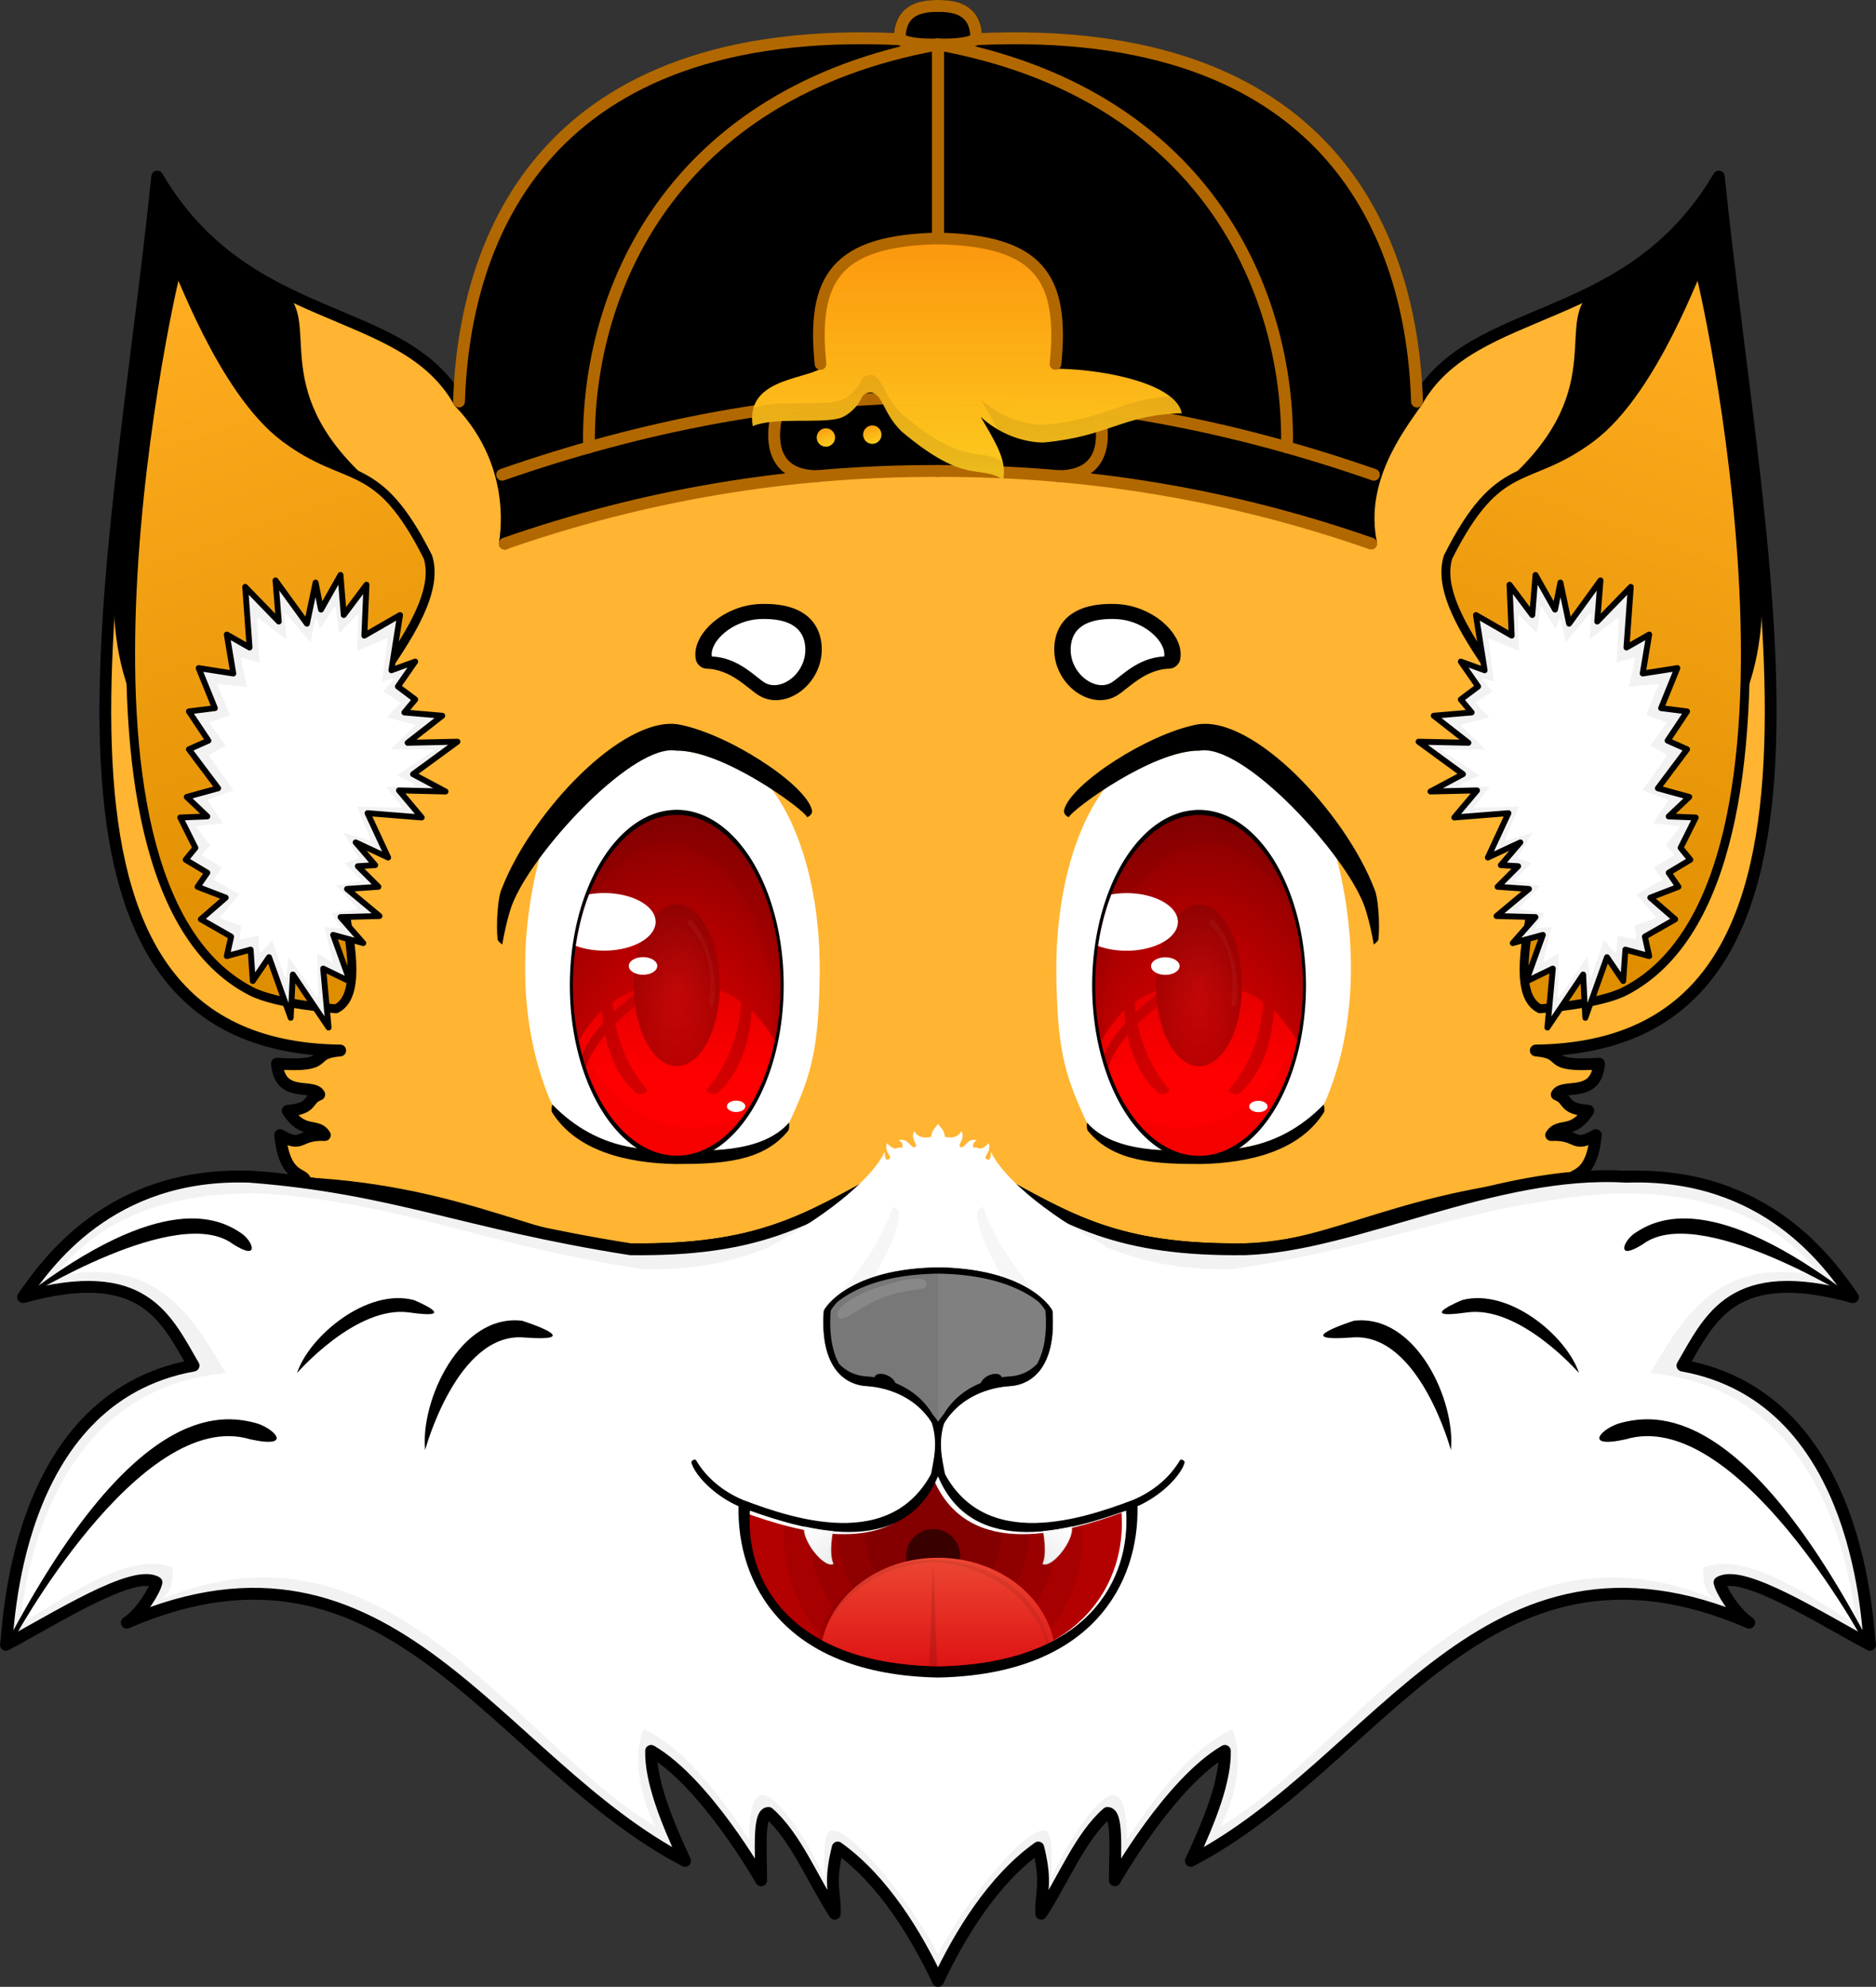 <?xml version="1.0" encoding="UTF-8" standalone="no"?>
<!-- Created with Inkscape (http://www.inkscape.org/) -->

<svg
   xmlns:dc="http://purl.org/dc/elements/1.1/"
   xmlns:cc="http://creativecommons.org/ns#"
   xmlns:rdf="http://www.w3.org/1999/02/22-rdf-syntax-ns#"
   xmlns:svg="http://www.w3.org/2000/svg"
   xmlns="http://www.w3.org/2000/svg"
   xmlns:xlink="http://www.w3.org/1999/xlink"
   xmlns:sodipodi="http://sodipodi.sourceforge.net/DTD/sodipodi-0.dtd"
   xmlns:inkscape="http://www.inkscape.org/namespaces/inkscape"
   width="478.576"
   height="506.865"
   viewBox="0 0 126.623 134.108"
   version="1.1"
   id="svg8503"
   inkscape:version="0.92.2 (5c3e80d, 2017-08-06)"
   sodipodi:docname="aniki-face-2.svg"
   inkscape:export-filename="C:\Users\EQUIPO\Desktop\aniki-vlogs_bedrock\images\inkscape\character\aniki-face-2.svg.png"
   inkscape:export-xdpi="363.64688"
   inkscape:export-ydpi="363.64688">
  <rect x="0" y="0" width="126.623" height="134.108" fill="#333333" stroke="none"/>
  <defs
     id="defs8497">
    <linearGradient
       inkscape:collect="always"
       id="linearGradient1295">
      <stop
         style="stop-color:#ff7d05;stop-opacity:1"
         offset="0"
         id="stop1291" />
      <stop
         style="stop-color:#ffd220;stop-opacity:1"
         offset="1"
         id="stop1293" />
    </linearGradient>
    <linearGradient
       id="linearGradient1143"
       inkscape:collect="always">
      <stop
         id="stop1139"
         offset="0"
         style="stop-color:#df8e00;stop-opacity:1" />
      <stop
         id="stop1141"
         offset="1"
         style="stop-color:#ffad20;stop-opacity:1" />
    </linearGradient>
    <linearGradient
       id="linearGradient8864"
       inkscape:collect="always">
      <stop
         id="stop8860"
         offset="0"
         style="stop-color:#ffffff;stop-opacity:1;" />
      <stop
         id="stop8862"
         offset="1"
         style="stop-color:#ececec;stop-opacity:1" />
    </linearGradient>
    <linearGradient
       id="linearGradient8805"
       inkscape:collect="always">
      <stop
         id="stop8801"
         offset="0"
         style="stop-color:#ec4733;stop-opacity:1" />
      <stop
         id="stop8803"
         offset="1"
         style="stop-color:#dd1414;stop-opacity:1" />
    </linearGradient>
    <linearGradient
       inkscape:collect="always"
       id="linearGradient8632">
      <stop
         style="stop-color:#a70000;stop-opacity:1"
         offset="0"
         id="stop8628" />
      <stop
         style="stop-color:#d40000;stop-opacity:1"
         offset="1"
         id="stop8630" />
    </linearGradient>
    <linearGradient
       inkscape:collect="always"
       id="linearGradient8423">
      <stop
         style="stop-color:#3c3c3c;stop-opacity:1"
         offset="0"
         id="stop8419" />
      <stop
         style="stop-color:#0a0a0a;stop-opacity:1"
         offset="1"
         id="stop8421" />
    </linearGradient>
    <radialGradient
       inkscape:collect="always"
       xlink:href="#linearGradient8423"
       id="radialGradient8425"
       cx="53.233"
       cy="53.691"
       fx="53.233"
       fy="53.691"
       r="13.279"
       gradientTransform="matrix(1,0,0,1.682,0,-36.616)"
       gradientUnits="userSpaceOnUse" />
    <linearGradient
       inkscape:collect="always"
       xlink:href="#linearGradient8632"
       id="linearGradient8634"
       x1="52.92"
       y1="7.673"
       x2="53.878"
       y2="69.401"
       gradientUnits="userSpaceOnUse" />
    <linearGradient
       gradientTransform="translate(-348.988,-3.2e-6)"
       y2="147.89"
       x2="178.919"
       y1="140.561"
       x1="178.919"
       gradientUnits="userSpaceOnUse"
       id="linearGradient9051"
       xlink:href="#linearGradient8805"
       inkscape:collect="always" />
    <linearGradient
       y2="140.98"
       x2="199.109"
       y1="138.449"
       x1="201.099"
       gradientTransform="translate(-2.526,-0.023)"
       gradientUnits="userSpaceOnUse"
       id="linearGradient9053"
       xlink:href="#linearGradient8864"
       inkscape:collect="always" />
    <linearGradient
       y2="26.613"
       x2="49.85"
       y1="14.827"
       x1="49.85"
       gradientTransform="translate(0.033,0.132)"
       gradientUnits="userSpaceOnUse"
       id="linearGradient1209"
       xlink:href="#linearGradient2202"
       inkscape:collect="always" />
    <linearGradient
       inkscape:collect="always"
       id="linearGradient2202">
      <stop
         style="stop-color:#000000;stop-opacity:0.314"
         offset="0"
         id="stop2198" />
      <stop
         style="stop-color:#000000;stop-opacity:0"
         offset="1"
         id="stop2200" />
    </linearGradient>
    <radialGradient
       r="5.58"
       fy="23.525"
       fx="62.772"
       cy="23.525"
       cx="62.772"
       gradientTransform="matrix(1,3.2021641e-8,-4.7807066e-8,1.493,-12.501,-11.777)"
       gradientUnits="userSpaceOnUse"
       id="radialGradient2468-6"
       xlink:href="#linearGradient4261"
       inkscape:collect="always" />
    <linearGradient
       id="linearGradient4261"
       inkscape:collect="always">
      <stop
         id="stop4257"
         offset="0"
         style="stop-color:#000000;stop-opacity:0.078" />
      <stop
         id="stop4259"
         offset="1"
         style="stop-color:#000000;stop-opacity:0.235" />
    </linearGradient>
    <radialGradient
       r="2.31"
       fy="22.544"
       fx="62.772"
       cy="22.544"
       cx="62.772"
       gradientTransform="matrix(1,0,0,1.573,-12.501,-12.796)"
       gradientUnits="userSpaceOnUse"
       id="radialGradient2470-0"
       xlink:href="#linearGradient4240"
       inkscape:collect="always" />
    <linearGradient
       inkscape:collect="always"
       id="linearGradient4240">
      <stop
         style="stop-color:#3c3c3c;stop-opacity:0.118"
         offset="0"
         id="stop4236" />
      <stop
         style="stop-color:#0a0a0a;stop-opacity:0.157"
         offset="1"
         id="stop4238" />
    </linearGradient>
    <linearGradient
       y2="26.613"
       x2="49.85"
       y1="14.827"
       x1="49.85"
       gradientTransform="matrix(-1.255,0,0,1.501,-124.935,68.096)"
       gradientUnits="userSpaceOnUse"
       id="linearGradient1635"
       xlink:href="#linearGradient2202"
       inkscape:collect="always" />
    <radialGradient
       r="5.58"
       fy="23.525"
       fx="62.772"
       cy="23.525"
       cx="62.772"
       gradientTransform="matrix(1.255,4.8051252e-8,-6.0009012e-8,2.24,-266.789,50.225)"
       gradientUnits="userSpaceOnUse"
       id="radialGradient1637"
       xlink:href="#linearGradient4261"
       inkscape:collect="always" />
    <radialGradient
       r="2.31"
       fy="22.544"
       fx="62.772"
       cy="22.544"
       cx="62.772"
       gradientTransform="matrix(-1.255,0,0,2.361,-109.201,48.696)"
       gradientUnits="userSpaceOnUse"
       id="radialGradient1639"
       xlink:href="#linearGradient4240"
       inkscape:collect="always" />
    <linearGradient
       gradientUnits="userSpaceOnUse"
       y2="56.391"
       x2="-116.721"
       y1="98.145"
       x1="-131.337"
       id="linearGradient1145"
       xlink:href="#linearGradient1143"
       inkscape:collect="always" />
    <linearGradient
       gradientTransform="matrix(0.265,0,0,0.265,319.611,24.25)"
       gradientUnits="userSpaceOnUse"
       y2="127.623"
       x2="-780.828"
       y1="26.342"
       x1="-780.828"
       id="linearGradient1283"
       xlink:href="#linearGradient1295"
       inkscape:collect="always" />
    <linearGradient
       inkscape:collect="always"
       xlink:href="#linearGradient8864"
       id="linearGradient8863"
       gradientUnits="userSpaceOnUse"
       gradientTransform="translate(-2.526,-0.023)"
       x1="201.099"
       y1="138.449"
       x2="199.109"
       y2="140.98" />
    <linearGradient
       inkscape:collect="always"
       xlink:href="#linearGradient1143"
       id="linearGradient8865"
       gradientUnits="userSpaceOnUse"
       x1="-131.337"
       y1="98.145"
       x2="-116.721"
       y2="56.391" />
    <linearGradient
       inkscape:collect="always"
       xlink:href="#linearGradient1295"
       id="linearGradient9234"
       x1="104.391"
       y1="51.285"
       x2="105.364"
       y2="54.238"
       gradientUnits="userSpaceOnUse"
       gradientTransform="matrix(0.786,0,0,0.786,22.871,11.439)" />
    <linearGradient
       inkscape:collect="always"
       xlink:href="#linearGradient1295"
       id="linearGradient9242"
       gradientUnits="userSpaceOnUse"
       gradientTransform="matrix(0.786,0,0,0.786,26.004,11.249)"
       x1="104.391"
       y1="51.285"
       x2="105.364"
       y2="54.238" />
  </defs>
  <sodipodi:namedview
     id="base"
     pagecolor="#ffffff"
     bordercolor="#666666"
     borderopacity="1.0"
     inkscape:pageopacity="0.0"
     inkscape:pageshadow="2"
     inkscape:zoom="0.47672253"
     inkscape:cx="263.57503"
     inkscape:cy="200.62629"
     inkscape:document-units="px"
     inkscape:current-layer="layer1"
     showgrid="false"
     units="px"
     inkscape:pagecheckerboard="true"
     showborder="false"
     inkscape:window-width="1366"
     inkscape:window-height="746"
     inkscape:window-x="-8"
     inkscape:window-y="-8"
     inkscape:window-maximized="1"
     showguides="true"
     inkscape:guide-bbox="true"
     inkscape:snap-global="false" />
  <g
     inkscape:label="Capa 1"
     inkscape:groupmode="layer"
     id="layer1"
     transform="translate(-49.636,-23.852)">
    <g
       id="g10268">
      <g
         id="g9854">
        <g
           id="g9761">
          <path
             style="fill:#ffb432;fill-opacity:1;stroke:none;stroke-width:0.189px;stroke-linecap:butt;stroke-linejoin:miter;stroke-opacity:1"
             d="m 112.948,24.25 c -1.778,0.012 -2.641,0.695 -2.587,2.248 -9.799,-0.006 -27.844,1.164 -29.743,24.454 -3.823,-6.784 -14.303,-4.857 -20.371,-15.184 -2.758,26.895 -10.473,58.701 12.355,58.991 -2.242,0.185 -0.376,1.138 -4.271,0.888 0.197,2.396 2.458,1.306 2.856,2.083 -0.894,0.34 -0.33,0.944 -2.134,1.097 1.055,1.657 1.987,0.788 2.511,1.639 -1.863,-0.083 -1.44,0.918 -3.018,0 0.324,3.241 1.828,2.41 1.698,3.254 1.7e-4,3e-5 3.5e-4,-2e-5 5.2e-4,0 10.977,0.589 16.034,4.378 21.938,4.455 10.389,0.134 12.877,-2.855 20.767,-6.764 7.89,3.908 10.377,6.898 20.767,6.764 5.904,-0.076 10.961,-3.865 21.938,-4.455 -0.131,-0.843 1.374,-0.012 1.698,-3.254 -1.578,0.918 -1.155,-0.083 -3.018,0 0.524,-0.851 1.456,0.018 2.511,-1.639 -1.804,-0.152 -1.239,-0.756 -2.134,-1.097 0.398,-0.777 2.66,0.313 2.857,-2.083 -3.895,0.25 -2.03,-0.703 -4.272,-0.888 22.828,-0.29 15.113,-32.096 12.355,-58.991 -6.069,10.327 -16.548,8.4 -20.371,15.184 -1.899,-23.289 -19.944,-24.459 -29.743,-24.454 0.054,-1.554 -0.809,-2.237 -2.587,-2.248 z m 42.705,79.469 c 1.299,-0.205 2.545,-0.348 3.747,-0.44 -1.17,0.041 -2.414,0.177 -3.747,0.44 z M 66.497,103.279 c 1.2,0.092 2.446,0.235 3.743,0.439 -1.331,-0.262 -2.574,-0.398 -3.743,-0.439 z"
             id="path1590"
             inkscape:connector-curvature="0" />
          <g
             id="g9754">
            <path
               style="display:inline;fill:none;fill-opacity:1;stroke:#000000;stroke-width:0.794;stroke-linecap:round;stroke-linejoin:round;stroke-miterlimit:4;stroke-dasharray:none;stroke-opacity:1"
               d="m 112.948,24.25 c -1.778,0.012 -2.641,0.695 -2.587,2.248 -9.799,-0.006 -27.844,1.164 -29.743,24.454 C 76.794,44.169 66.315,46.095 60.246,35.768 57.488,62.663 49.773,94.469 72.6,94.759 c -2.242,0.185 -0.376,1.138 -4.271,0.888 0.197,2.396 2.458,1.306 2.856,2.083 -0.894,0.34 -0.33,0.944 -2.134,1.097 1.055,1.657 1.987,0.788 2.511,1.639 -1.863,-0.083 -1.44,0.918 -3.018,0 0.324,3.241 1.828,2.41 1.698,3.254 1.7e-4,2e-5 3.4e-4,-3e-5 5.3e-4,0 10.977,0.589 16.034,4.378 21.938,4.455 10.389,0.134 12.877,-2.855 20.767,-6.764 7.89,3.908 10.377,6.898 20.767,6.764 5.904,-0.076 10.961,-3.865 21.938,-4.455 -0.131,-0.843 1.374,-0.012 1.698,-3.254 -1.578,0.918 -1.155,-0.083 -3.018,0 0.524,-0.851 1.456,0.018 2.511,-1.639 -1.804,-0.152 -1.239,-0.756 -2.134,-1.097 0.398,-0.777 2.66,0.313 2.857,-2.083 -3.895,0.25 -2.03,-0.703 -4.272,-0.888 22.828,-0.29 15.113,-32.096 12.355,-58.991 -6.069,10.327 -16.548,8.4 -20.371,15.184 -1.899,-23.289 -19.944,-24.459 -29.743,-24.454 0.054,-1.554 -0.809,-2.237 -2.587,-2.248 z m 42.705,79.469 c 1.299,-0.205 2.545,-0.348 3.747,-0.44 -1.17,0.041 -2.414,0.177 -3.747,0.44 z m -89.156,-0.44 c 1.2,0.092 2.446,0.235 3.743,0.439 -1.331,-0.262 -2.574,-0.398 -3.743,-0.439 z"
               id="path2522"
               inkscape:connector-curvature="0" />
            <path
               style="fill:none;stroke:#000000;stroke-width:0.8;stroke-linecap:round;stroke-linejoin:miter;stroke-miterlimit:4;stroke-dasharray:none;stroke-opacity:1"
               d="m 80.641,50.989 c 3.289,3.417 3.416,7.463 3.068,9.554"
               id="path1438"
               inkscape:connector-curvature="0"
               sodipodi:nodetypes="cc" />
            <path
               style="fill:none;stroke:#000000;stroke-width:0.8;stroke-linecap:round;stroke-linejoin:miter;stroke-miterlimit:4;stroke-dasharray:none;stroke-opacity:1"
               d="m 142.179,60.515 c -0.865,-4.194 1.763,-7.68 3.119,-9.596"
               id="path1444"
               inkscape:connector-curvature="0"
               sodipodi:nodetypes="cc" />
          </g>
        </g>
        <g
           id="g9749">
          <path
             id="path1170"
             d="m 112.948,24.253 c -1.766,0 -2.646,0.701 -2.587,2.246 -9.824,-0.006 -27.839,1.164 -29.743,24.454 2.968,4.109 4.049,6.613 3.091,9.591 0,0 11.607,-4.902 29.24,-4.902 17.632,0 29.24,4.902 29.24,4.902 -0.957,-2.977 0.124,-5.482 3.091,-9.591 -1.904,-23.289 -19.92,-24.459 -29.743,-24.454 0.058,-1.545 -0.822,-2.246 -2.587,-2.246 z"
             style="fill:#000000;fill-opacity:1;stroke:none;stroke-width:0.189px;stroke-linecap:butt;stroke-linejoin:miter;stroke-opacity:1"
             inkscape:connector-curvature="0" />
          <g
             id="g9720">
            <g
               id="g9693">
              <g
                 id="g9641">
                <path
                   style="fill:none;stroke:#b26800;stroke-width:0.818;stroke-linecap:butt;stroke-linejoin:miter;stroke-miterlimit:4;stroke-dasharray:none;stroke-opacity:1"
                   d="M 112.948,26.55 V 39.948"
                   id="path1150"
                   inkscape:connector-curvature="0"
                   sodipodi:nodetypes="cc" />
                <g
                   id="g1236"
                   transform="translate(283.017,-11.564)">
                  <path
                     sodipodi:nodetypes="ccc"
                     inkscape:connector-curvature="0"
                     id="path1178"
                     d="m -170.069,35.817 c 1.365,0 2.587,0.359 2.587,2.246 23.874,-1.142 29.399,13.318 29.743,24.454"
                     style="fill:none;stroke:#b26800;stroke-width:0.8;stroke-linecap:round;stroke-linejoin:round;stroke-miterlimit:4;stroke-dasharray:none;stroke-opacity:1" />
                  <path
                     style="fill:none;stroke:#b26800;stroke-width:0.8;stroke-linecap:round;stroke-linejoin:round;stroke-miterlimit:4;stroke-dasharray:none;stroke-opacity:1"
                     d="m -170.069,67.205 c 10.092,-0.025 19.836,1.62 29.24,4.902"
                     id="path1180"
                     inkscape:connector-curvature="0"
                     sodipodi:nodetypes="cc" />
                  <path
                     style="fill:none;stroke:#b26800;stroke-width:0.8;stroke-linecap:round;stroke-linejoin:miter;stroke-miterlimit:4;stroke-dasharray:none;stroke-opacity:1"
                     d="m -170.069,38.416 c 18.01,3.267 23.76,16.709 23.555,27.201"
                     id="path1148"
                     inkscape:connector-curvature="0"
                     sodipodi:nodetypes="cc" />
                  <path
                     style="fill:none;stroke:#b26800;stroke-width:0.8;stroke-linecap:round;stroke-linejoin:round;stroke-miterlimit:4;stroke-dasharray:none;stroke-opacity:1"
                     d="m -170.069,35.817 c -1.365,0 -2.587,0.359 -2.587,2.246 -23.874,-1.142 -29.399,13.318 -29.743,24.454"
                     id="path1173"
                     inkscape:connector-curvature="0"
                     sodipodi:nodetypes="ccc" />
                  <path
                     sodipodi:nodetypes="cc"
                     inkscape:connector-curvature="0"
                     id="path1175"
                     d="m -170.069,67.205 c -10.092,-0.025 -19.836,1.62 -29.24,4.902"
                     style="fill:none;stroke:#b26800;stroke-width:0.8;stroke-linecap:round;stroke-linejoin:round;stroke-miterlimit:4;stroke-dasharray:none;stroke-opacity:1" />
                  <path
                     style="fill:none;stroke:#b26800;stroke-width:0.8;stroke-linecap:round;stroke-linejoin:round;stroke-miterlimit:4;stroke-dasharray:none;stroke-opacity:1"
                     d="m -170.069,62.236 c -10.092,-0.025 -20.017,1.943 -29.42,5.225"
                     id="path1177"
                     inkscape:connector-curvature="0"
                     sodipodi:nodetypes="cc" />
                  <path
                     sodipodi:nodetypes="cc"
                     inkscape:connector-curvature="0"
                     id="path1179"
                     d="m -170.069,38.416 c -18.01,3.267 -23.76,16.709 -23.555,27.201"
                     style="fill:none;stroke:#b26800;stroke-width:0.8;stroke-linecap:round;stroke-linejoin:miter;stroke-miterlimit:4;stroke-dasharray:none;stroke-opacity:1" />
                  <path
                     sodipodi:nodetypes="cc"
                     inkscape:connector-curvature="0"
                     id="path1201"
                     d="m -170.069,38.416 c 1.074,0.03 1.999,-0.044 2.587,-0.353"
                     style="fill:none;stroke:#b26800;stroke-width:0.8;stroke-linecap:round;stroke-linejoin:round;stroke-miterlimit:4;stroke-dasharray:none;stroke-opacity:1" />
                  <path
                     style="fill:none;stroke:#b26800;stroke-width:0.8;stroke-linecap:round;stroke-linejoin:round;stroke-miterlimit:4;stroke-dasharray:none;stroke-opacity:1"
                     d="m -170.069,38.416 c -1.074,0.03 -1.999,-0.044 -2.587,-0.353"
                     id="path1203"
                     inkscape:connector-curvature="0"
                     sodipodi:nodetypes="cc" />
                  <path
                     sodipodi:nodetypes="cc"
                     inkscape:connector-curvature="0"
                     id="path1205"
                     d="m -178.181,67.559 c -4.243,-5.96e-4 -2.661,-4.556 -2.661,-4.556"
                     style="fill:none;stroke:#b26800;stroke-width:0.8;stroke-linecap:round;stroke-linejoin:round;stroke-miterlimit:4;stroke-dasharray:none;stroke-opacity:1" />
                  <path
                     sodipodi:nodetypes="cc"
                     inkscape:connector-curvature="0"
                     id="path1207"
                     d="m -170.069,62.236 c 10.092,-0.025 20.017,1.943 29.42,5.225"
                     style="fill:none;stroke:#b26800;stroke-width:0.8;stroke-linecap:round;stroke-linejoin:round;stroke-miterlimit:4;stroke-dasharray:none;stroke-opacity:1" />
                  <path
                     style="fill:none;stroke:#b26800;stroke-width:0.8;stroke-linecap:round;stroke-linejoin:round;stroke-miterlimit:4;stroke-dasharray:none;stroke-opacity:1"
                     d="m -161.957,67.559 c 4.243,-5.96e-4 2.661,-4.556 2.661,-4.556"
                     id="path1209"
                     inkscape:connector-curvature="0"
                     sodipodi:nodetypes="cc" />
                </g>
              </g>
              <g
                 id="g9669">
                <g
                   id="g9354">
                  <path
                     id="path1160"
                     d="m 112.948,39.945 c -7.739,0 -7.929,3.342 -7.929,8.796 -1.294,0.75 -5.075,0.752 -4.578,3.877 1.438,-0.633 4.505,-0.161 5.855,-0.534 0.582,-0.167 1.258,-0.798 1.519,-1.431 0.23,-0.374 0.789,-0.403 0.955,-0.141 0.46,0.251 0.629,1.408 1.738,2.478 4.345,3.655 5.207,2.183 6.833,3.234 0.296,-1.294 -0.581,-2.628 -1.512,-4.234 2.022,1.845 4.266,1.729 4.266,1.729 4.463,-0.428 5.251,-1.861 9.308,-1.975 -0.383,-1.942 -4.963,-2.926 -8.263,-3.003 h -0.265 c 0,-5.454 -0.19,-8.796 -7.929,-8.796 z"
                     style="opacity:0.99;fill:url(#linearGradient1283);fill-opacity:1;stroke:none;stroke-width:0.265px;stroke-linecap:butt;stroke-linejoin:miter;stroke-opacity:1"
                     inkscape:connector-curvature="0" />
                  <path
                     inkscape:connector-curvature="0"
                     id="path1511"
                     d="m 108.455,49.154 c -0.225,-0.022 -0.497,0.076 -0.641,0.31 -0.262,0.634 -0.937,1.265 -1.519,1.431 -1.337,0.369 -4.357,-0.089 -5.812,0.518 -0.095,0.341 -0.118,0.737 -0.043,1.205 1.438,-0.633 4.505,-0.161 5.855,-0.534 0.582,-0.167 1.258,-0.798 1.519,-1.431 0.23,-0.374 0.789,-0.403 0.955,-0.141 0.46,0.251 0.629,1.408 1.738,2.478 4.345,3.655 5.207,2.183 6.833,3.234 0.09,-0.395 0.07,-0.794 -0.026,-1.204 -1.609,-1.018 -2.485,0.416 -6.806,-3.219 -1.109,-1.07 -1.278,-2.227 -1.738,-2.478 -0.062,-0.098 -0.18,-0.155 -0.315,-0.169 z m 20.143,1.445 c -3.377,0.267 -4.353,1.533 -8.502,1.931 0,0 -2.245,0.116 -4.266,-1.729 0.416,0.719 0.816,1.381 1.111,2.012 1.654,0.982 3.156,0.906 3.156,0.906 4.463,-0.428 5.251,-1.861 9.308,-1.975 -0.084,-0.428 -0.373,-0.809 -0.806,-1.145 z"
                     style="fill:#000000;fill-opacity:0.078;stroke:none;stroke-width:0.265px;stroke-linecap:butt;stroke-linejoin:miter;stroke-opacity:1" />
                </g>
                <g
                   id="g1222"
                   transform="translate(283.017,-11.564)">
                  <path
                     style="fill:none;stroke:#b26800;stroke-width:0.785;stroke-linecap:round;stroke-linejoin:round;stroke-miterlimit:4;stroke-dasharray:none;stroke-opacity:1"
                     d="m -162.14,59.986 c 0.602,-5.9 -1.159,-8.318 -7.929,-8.477"
                     id="path1213"
                     inkscape:connector-curvature="0"
                     sodipodi:nodetypes="cc" />
                  <path
                     sodipodi:nodetypes="cc"
                     inkscape:connector-curvature="0"
                     id="path1217"
                     d="m -177.999,59.986 c -0.602,-5.9 1.159,-8.318 7.929,-8.477"
                     style="fill:none;stroke:#b26800;stroke-width:0.785;stroke-linecap:round;stroke-linejoin:round;stroke-miterlimit:4;stroke-dasharray:none;stroke-opacity:1" />
                </g>
              </g>
            </g>
            <circle
               style="opacity:0.99;fill:url(#linearGradient9234);fill-opacity:1;stroke:none;stroke-width:15.714;stroke-linecap:round;stroke-linejoin:round;stroke-miterlimit:4;stroke-dasharray:none;stroke-dashoffset:0;stroke-opacity:0.031;paint-order:normal"
               id="path9226"
               cx="105.381"
               cy="53.382"
               r="0.62" />
            <circle
               r="0.62"
               cy="53.192"
               cx="108.513"
               id="circle9240"
               style="opacity:0.99;fill:url(#linearGradient9242);fill-opacity:1;stroke:none;stroke-width:15.714;stroke-linecap:round;stroke-linejoin:round;stroke-miterlimit:4;stroke-dasharray:none;stroke-dashoffset:0;stroke-opacity:0.031;paint-order:normal" />
          </g>
        </g>
        <g
           id="g9609">
          <g
             transform="translate(283.017,-175.143)"
             id="g6121">
            <g
               id="g1259"
               transform="translate(0,163.579)">
              <path
                 sodipodi:nodetypes="csczczc"
                 inkscape:connector-curvature="0"
                 id="path1133"
                 d="m -129.443,103.509 c 0,0 4.001,-0.293 5.736,-1.188 14.526,-7.489 5.205,-48.607 4.995,-48.788 4.4e-4,-0.563 -2.928,8.178 -7.269,11.425 -4.341,3.247 -6.206,1.19 -9.663,8.062 -1.203,3.922 5.328,9.839 6.685,13.92 1.356,4.081 -3.65,14.999 -0.483,16.569 z"
                 style="fill:url(#linearGradient8865);fill-opacity:1;stroke:#000000;stroke-width:0.6;stroke-linecap:butt;stroke-linejoin:round;stroke-miterlimit:4;stroke-dasharray:none;stroke-opacity:1" />
              <g
                 transform="translate(-130.312,6.462195e-5)"
                 id="g2572">
                <path
                   style="fill:#f2f2f2;stroke:none;stroke-width:0.397;stroke-linecap:round;stroke-linejoin:round;stroke-miterlimit:4;stroke-dasharray:none;stroke-opacity:1"
                   d="m 0.572,74.226 -0.219,2.704 -1.535,-2.046 0.146,3.435 -2.412,-1.389 0.584,3.727 v 5.29e-4 l -1.608,-0.585 1.169,1.681 -1.169,0.877 0.731,0.877 -2.558,0.219 2.339,1.827 -3.362,-0.073 2.997,2.193 -2.193,1.169 3.142,-0.073 -1.535,1.827 3.654,-0.292 -1.389,2.996 2.193,-1.023 -5.2916e-4,0.001 -1.315,1.534 1.169,0.073 -1.389,1.389 2.119,0.146 -2.192,1.827 2.631,0.073 v 5.29e-4 l -1.535,1.754 2.032,-0.553 -1.137,3.152 1.809,-0.878 -0.365,3.979 2.411,-3.581 0.146,2.923 1.462,-4.093 1.096,1.608 0.146,-2.119 1.608,0.439 -0.292,-1.316 2.046,-1.169 L 8.319,96.005 10.219,95.274 9.561,94.324 11.023,93.447 10.365,92.643 11.388,90.597 9.561,90.523 10.95,89.208 8.83,88.623 10.804,85.992 9.488,85.408 10.803,83.435 9.05,83.215 10.146,80.512 7.808,80.877 8.246,78.246 6.711,79.123 7.003,75.03 4.738,77.369 4.957,74.592 2.838,77.515 2.253,74.738 1.888,76.565 Z"
                   id="path2566"
                   inkscape:connector-curvature="0" />
                <path
                   sodipodi:nodetypes="ccccccccccccccccccccccccccccccccccccccccccccccccccccccccccccccc"
                   style="fill:#ffffff;stroke:#ffffff;stroke-width:0.126;stroke-linecap:round;stroke-linejoin:round;stroke-miterlimit:4;stroke-dasharray:none;stroke-opacity:1"
                   d="m 0.962,76.439 -0.254,1.864 -1.265,-1.296 0.071,2.443 -2.062,-0.876 0.383,2.931 -0.761,-0.221 0.695,0.831 -1.161,0.736 0.967,1.023 -1.97,0.505 1.745,1.687 -2.983,0.007 2.522,1.689 -1.3,0.644 2.014,0.07 -1.091,1.398 3.029,-0.078 -0.953,2.301 1.929,-0.584 -1.093,1.792 0.98,0.343 -1.151,1.169 1.747,0.341 -1.502,1.562 1.791,0.297 -0.668,1.009 1.122,-0.115 -0.577,2.365 1.031,-0.636 -0.063,3.039 1.983,-2.857 0.176,1.481 0.868,-2.57 0.805,0.934 0.096,-1.16 1.252,0.239 L 7.195,97.854 8.639,97.351 7.298,95.765 9.038,94.782 8.471,93.949 9.873,93.126 9.281,92.462 10.239,91.227 8.393,91.045 9.468,89.428 7.696,88.798 9.372,86.403 8.239,85.773 9.323,84.217 7.951,83.716 8.806,81.655 6.804,81.858 7.239,79.858 5.974,80.238 6.141,77.201 4.15,78.715 4.282,76.889 2.575,78.908 2.212,77.253 1.964,78.001 Z"
                   id="path2568"
                   inkscape:connector-curvature="0" />
                <path
                   style="fill:none;stroke:#000000;stroke-width:0.397;stroke-linecap:round;stroke-linejoin:round;stroke-miterlimit:4;stroke-dasharray:none;stroke-opacity:1"
                   d="m 1.376,104.775 2.412,-3.581 0.146,2.923 1.462,-4.093 1.096,1.608 0.146,-2.119 1.608,0.438 L 7.954,98.636 10,97.466 8.319,96.005 10.219,95.274 9.561,94.324 11.023,93.447 10.365,92.643 11.388,90.597 9.561,90.524 10.95,89.208 8.83,88.624 10.804,85.993 9.488,85.408 10.804,83.435 9.05,83.215 10.146,80.511 7.807,80.877 8.246,78.246 6.711,79.123 7.003,75.03 4.738,77.369 4.957,74.592 2.838,77.515 2.253,74.738 1.888,76.565 0.572,74.226 0.353,76.93 -1.182,74.884 l 0.146,3.435 -2.412,-1.389 0.585,3.727 -1.608,-0.585 1.169,1.681 -1.169,0.877 0.731,0.877 -2.558,0.219 2.339,1.827 -3.362,-0.073 2.996,2.192 -2.192,1.169 3.143,-0.073 -1.535,1.827 3.654,-0.292 -1.389,2.996 2.192,-1.023 -1.315,1.535 1.169,0.073 -1.389,1.389 2.119,0.146 -2.192,1.827 2.631,0.073 -1.535,1.754 2.032,-0.553 -1.137,3.152 1.809,-0.878 z"
                   id="path2570"
                   inkscape:connector-curvature="0" />
              </g>
              <path
                 sodipodi:nodetypes="cccccc"
                 inkscape:connector-curvature="0"
                 id="path1147"
                 d="m -131.494,67.722 c 6.904,-6.299 2.799,-10.783 5.773,-12.789 6.515,-3.218 6.654,-5.275 8.352,-7.601 2.7,21.271 4.024,28.76 1.952,34.568 -0.055,-11.015 -1.593,-21.81 -3.296,-28.367 -2.541,6.521 -5.629,12.472 -12.782,14.189 z"
                 style="fill:#000000;stroke:none;stroke-width:0.265px;stroke-linecap:butt;stroke-linejoin:miter;stroke-opacity:1" />
            </g>
            <g
               id="g1273"
               transform="matrix(-1,0,0,1,-340.139,163.579)">
              <path
                 style="fill:url(#linearGradient1145);fill-opacity:1;stroke:#000000;stroke-width:0.6;stroke-linecap:butt;stroke-linejoin:round;stroke-miterlimit:4;stroke-dasharray:none;stroke-opacity:1"
                 d="m -129.443,103.509 c 0,0 4.001,-0.293 5.736,-1.188 14.526,-7.489 5.205,-48.607 4.995,-48.788 4.4e-4,-0.563 -2.928,8.178 -7.269,11.425 -4.341,3.247 -6.206,1.19 -9.663,8.062 -1.203,3.922 5.328,9.839 6.685,13.92 1.356,4.081 -3.65,14.999 -0.483,16.569 z"
                 id="path1261"
                 inkscape:connector-curvature="0"
                 sodipodi:nodetypes="csczczc" />
              <g
                 id="g1269"
                 transform="translate(-130.312,6.462195e-5)">
                <path
                   inkscape:connector-curvature="0"
                   id="path1263"
                   d="m 0.572,74.226 -0.219,2.704 -1.535,-2.046 0.146,3.435 -2.412,-1.389 0.584,3.727 v 5.29e-4 l -1.608,-0.585 1.169,1.681 -1.169,0.877 0.731,0.877 -2.558,0.219 2.339,1.827 -3.362,-0.073 2.997,2.193 -2.193,1.169 3.142,-0.073 -1.535,1.827 3.654,-0.292 -1.389,2.996 2.193,-1.023 -5.2916e-4,0.001 -1.315,1.534 1.169,0.073 -1.389,1.389 2.119,0.146 -2.192,1.827 2.631,0.073 v 5.29e-4 l -1.535,1.754 2.032,-0.553 -1.137,3.152 1.809,-0.878 -0.365,3.979 2.411,-3.581 0.146,2.923 1.462,-4.093 1.096,1.608 0.146,-2.119 1.608,0.439 -0.292,-1.316 2.046,-1.169 L 8.319,96.005 10.219,95.274 9.561,94.324 11.023,93.447 10.365,92.643 11.388,90.597 9.561,90.523 10.95,89.208 8.83,88.623 10.804,85.992 9.488,85.408 10.803,83.435 9.05,83.215 10.146,80.512 7.808,80.877 8.246,78.246 6.711,79.123 7.003,75.03 4.738,77.369 4.957,74.592 2.838,77.515 2.253,74.738 1.888,76.565 Z"
                   style="fill:#f2f2f2;stroke:none;stroke-width:0.397;stroke-linecap:round;stroke-linejoin:round;stroke-miterlimit:4;stroke-dasharray:none;stroke-opacity:1" />
                <path
                   inkscape:connector-curvature="0"
                   id="path1265"
                   d="m 0.962,76.439 -0.254,1.864 -1.265,-1.296 0.071,2.443 -2.062,-0.876 0.383,2.931 -0.761,-0.221 0.695,0.831 -1.161,0.736 0.967,1.023 -1.97,0.505 1.745,1.687 -2.983,0.007 2.522,1.689 -1.3,0.644 2.014,0.07 -1.091,1.398 3.029,-0.078 -0.953,2.301 1.929,-0.584 -1.093,1.792 0.98,0.343 -1.151,1.169 1.747,0.341 -1.502,1.562 1.791,0.297 -0.668,1.009 1.122,-0.115 -0.577,2.365 1.031,-0.636 -0.063,3.039 1.983,-2.857 0.176,1.481 0.868,-2.57 0.805,0.934 0.096,-1.16 1.252,0.239 L 7.195,97.854 8.639,97.351 7.298,95.765 9.038,94.782 8.471,93.949 9.873,93.126 9.281,92.462 10.239,91.227 8.393,91.045 9.468,89.428 7.696,88.798 9.372,86.403 8.239,85.773 9.323,84.217 7.951,83.716 8.806,81.655 6.804,81.858 7.239,79.858 5.974,80.238 6.141,77.201 4.15,78.715 4.282,76.889 2.575,78.908 2.212,77.253 1.964,78.001 Z"
                   style="fill:#ffffff;stroke:#ffffff;stroke-width:0.126;stroke-linecap:round;stroke-linejoin:round;stroke-miterlimit:4;stroke-dasharray:none;stroke-opacity:1"
                   sodipodi:nodetypes="ccccccccccccccccccccccccccccccccccccccccccccccccccccccccccccccc" />
                <path
                   inkscape:connector-curvature="0"
                   id="path1267"
                   d="m 1.376,104.775 2.412,-3.581 0.146,2.923 1.462,-4.093 1.096,1.608 0.146,-2.119 1.608,0.438 L 7.954,98.636 10,97.466 8.319,96.005 10.219,95.274 9.561,94.324 11.023,93.447 10.365,92.643 11.388,90.597 9.561,90.524 10.95,89.208 8.83,88.624 10.804,85.993 9.488,85.408 10.804,83.435 9.05,83.215 10.146,80.511 7.807,80.877 8.246,78.246 6.711,79.123 7.003,75.03 4.738,77.369 4.957,74.592 2.838,77.515 2.253,74.738 1.888,76.565 0.572,74.226 0.353,76.93 -1.182,74.884 l 0.146,3.435 -2.412,-1.389 0.585,3.727 -1.608,-0.585 1.169,1.681 -1.169,0.877 0.731,0.877 -2.558,0.219 2.339,1.827 -3.362,-0.073 2.996,2.192 -2.192,1.169 3.143,-0.073 -1.535,1.827 3.654,-0.292 -1.389,2.996 2.192,-1.023 -1.315,1.535 1.169,0.073 -1.389,1.389 2.119,0.146 -2.192,1.827 2.631,0.073 -1.535,1.754 2.032,-0.553 -1.137,3.152 1.809,-0.878 z"
                   style="fill:none;stroke:#000000;stroke-width:0.397;stroke-linecap:round;stroke-linejoin:round;stroke-miterlimit:4;stroke-dasharray:none;stroke-opacity:1" />
              </g>
              <path
                 style="fill:#000000;stroke:none;stroke-width:0.265px;stroke-linecap:butt;stroke-linejoin:miter;stroke-opacity:1"
                 d="m -131.494,67.722 c 6.904,-6.299 2.799,-10.783 5.773,-12.789 6.515,-3.218 6.654,-5.275 8.352,-7.601 2.7,21.271 4.024,28.76 1.952,34.568 -0.055,-11.015 -1.593,-21.81 -3.296,-28.367 -2.541,6.521 -5.629,12.472 -12.782,14.189 z"
                 id="path1271"
                 inkscape:connector-curvature="0"
                 sodipodi:nodetypes="cccccc" />
            </g>
          </g>
          <g
             id="g9551">
            <g
               id="g6105"
               transform="translate(283.017,-175.143)">
              <g
                 transform="translate(0,163.579)"
                 id="g1713">
                <g
                   style="enable-background:new"
                   transform="matrix(1.2,0,0,1.261,-322.938,68.38)"
                   id="g2442-8">
                  <path
                     sodipodi:nodetypes="czszcccc"
                     inkscape:connector-curvature="0"
                     id="path2436-3"
                     d="m 149.287,32.567 c -0.957,2.412 -5.305,2.966 -7.192,2.887 -1.887,-0.079 -5.486,0.26 -6.43,-1.697 -1.166,-2.418 -1.561,-3.762 -1.619,-7.74 -0.058,-3.978 0.951,-7.864 2.882,-10.145 2.052,-1.103 3.715,-1.84 5.507,-1.875 2.788,-0.065 7.086,5.289 7.377,5.797 1.149,4.201 1.144,8.862 -0.524,12.772 z"
                     style="fill:#ffffff;fill-opacity:1;stroke:none;stroke-width:0.067px;stroke-linecap:butt;stroke-linejoin:miter;stroke-opacity:1" />
                  <path
                     style="font-style:normal;font-variant:normal;font-weight:normal;font-stretch:normal;font-size:medium;line-height:1.25;font-family:'Myriad Pro';-inkscape-font-specification:'Myriad Pro';letter-spacing:0px;word-spacing:0px;fill:#000000;fill-opacity:1;stroke:none;stroke-width:0.265"
                     d="m 134.489,17.191 c -0.085,0.288 0.257,0.412 0.257,0.412 0.225,-0.448 4.767,-3.607 7.354,-3.561 2.377,-0.406 7.747,5.073 9.103,7.924 0.418,0.816 0.697,2.449 0.697,2.449 0,0 0.255,-0.16 0.267,-0.291 0.082,-0.876 -0.016,-2.248 -0.235,-2.685 -1.65,-4.081 -6.799,-9.292 -9.952,-8.803 -2.793,0.501 -7.092,3.169 -7.49,4.554 z"
                     id="path2438-3"
                     inkscape:connector-curvature="0"
                     sodipodi:nodetypes="cccccsccc" />
                  <path
                     sodipodi:nodetypes="cacaccc"
                     inkscape:connector-curvature="0"
                     id="path2440-0"
                     d="m 135.772,33.953 c 0,0 -0.045,0.325 0.05,0.436 1.424,1.672 3.777,1.777 6.344,1.777 2.73,-0.051 5.554,-0.688 6.928,-2.76 0.078,-0.118 -0.009,-0.425 -0.009,-0.425 -2.671,2.606 -5.524,2.41 -6.895,2.479 -1.716,-0.021 -4.866,0.171 -6.417,-1.508 z"
                     style="font-style:normal;font-variant:normal;font-weight:normal;font-stretch:normal;font-size:medium;line-height:1.25;font-family:'Myriad Pro';-inkscape-font-specification:'Myriad Pro';letter-spacing:0px;word-spacing:0px;fill:#000000;fill-opacity:1;stroke:none;stroke-width:0.203" />
                </g>
                <g
                   style="enable-background:new"
                   transform="matrix(1.255,0,0,1.501,-215.539,67.897)"
                   id="g2464-1">
                  <path
                     inkscape:connector-curvature="0"
                     id="path2444-9"
                     d="m 50.271,14.781 a 5.75,7.895 0 0 0 -5.75,7.895 5.75,7.895 0 0 0 5.75,7.895 5.75,7.895 0 0 0 5.75,-7.895 5.75,7.895 0 0 0 -5.75,-7.895 z"
                     style="opacity:1;fill:#000000;fill-opacity:1;stroke:none;stroke-width:0.22;stroke-linecap:square;stroke-linejoin:round;stroke-miterlimit:4;stroke-dasharray:none;stroke-dashoffset:0;stroke-opacity:0.157;paint-order:markers fill stroke" />
                  <path
                     inkscape:connector-curvature="0"
                     id="path2446-2"
                     d="m 50.271,15.015 a 5.58,7.661 0 0 0 -5.58,7.662 5.58,7.661 0 0 0 5.58,7.661 5.58,7.661 0 0 0 5.58,-7.661 5.58,7.661 0 0 0 -5.58,-7.662 z"
                     style="opacity:1;fill:#ff0000;fill-opacity:1;stroke:none;stroke-width:0.214;stroke-linecap:square;stroke-linejoin:round;stroke-miterlimit:4;stroke-dasharray:none;stroke-dashoffset:0;stroke-opacity:0.157;paint-order:markers fill stroke" />
                  <path
                     inkscape:connector-curvature="0"
                     id="path2448-4"
                     d="m 50.271,15.015 a 5.58,7.661 0 0 0 -5.58,7.662 5.58,7.661 0 0 0 5.58,7.661 5.58,7.661 0 0 0 5.58,-7.661 5.58,7.661 0 0 0 -5.58,-7.662 z"
                     style="opacity:1;fill:url(#linearGradient1209);fill-opacity:1;stroke:none;stroke-width:0.214;stroke-linecap:square;stroke-linejoin:round;stroke-miterlimit:4;stroke-dasharray:none;stroke-dashoffset:0;stroke-opacity:0.157;paint-order:markers fill stroke;enable-background:new" />
                  <path
                     id="path2450-6"
                     d="m 50.271,15.015 a 5.58,7.661 0 0 0 -0.359,0.018 c -0.023,0.002 -0.046,0.005 -0.07,0.007 a 5.58,7.661 0 0 0 -0.508,0.085 c -0.008,0.002 -0.017,0.004 -0.025,0.006 a 5.58,7.661 0 0 0 -0.524,0.161 c -0.005,0.002 -0.01,0.004 -0.015,0.006 a 5.58,7.661 0 0 0 -0.521,0.238 5.58,7.661 0 0 0 -0.503,0.309 c -0.004,0.003 -0.009,0.006 -0.013,0.009 a 5.58,7.661 0 0 0 -0.457,0.36 c -0.013,0.011 -0.025,0.022 -0.038,0.033 a 5.58,7.661 0 0 0 -0.41,0.403 c -0.015,0.016 -0.03,0.032 -0.045,0.049 a 5.58,7.661 0 0 0 -0.379,0.457 c -0.011,0.015 -0.023,0.029 -0.034,0.043 a 5.58,7.661 0 0 0 -0.349,0.514 c -0.009,0.015 -0.018,0.029 -0.027,0.043 a 5.58,7.661 0 0 0 -0.325,0.587 5.58,7.661 0 0 0 -0.006,0.011 5.58,7.661 0 0 0 -0.945,3.557 5.58,7.661 0 0 0 -0.028,0.765 c 5.01e-4,0.205 0.008,0.409 0.02,0.612 a 5.58,7.661 0 0 0 0.026,0.291 c 0.049,0.546 0.136,1.086 0.269,1.607 a 5.58,7.661 0 0 0 0.002,0.006 c 0.269,-0.538 1.242,-1.408 1.242,-1.408 0,0 0.011,0.236 0.066,0.58 -0.487,0.453 -0.91,0.946 -1.135,1.424 a 5.58,7.661 0 0 0 0.204,0.568 c 0.204,-0.506 0.58,-1 1.038,-1.457 0.21,0.828 0.676,1.933 1.702,2.64 0.156,0.107 0.664,-0.072 0.529,-0.204 -1.051,-1.025 -1.498,-2.148 -1.689,-2.926 0.348,-0.292 0.717,-0.557 1.078,-0.793 a 2.31,3.635 0 0 0 2.229,2.694 2.31,3.635 0 0 0 2.305,-3.401 c 0.416,0.129 0.802,0.298 1.146,0.515 0,0 0.015,2.108 -1.833,3.912 -0.135,0.132 0.373,0.311 0.529,0.204 1.819,-1.254 1.875,-3.756 1.875,-3.756 0,0 0.972,0.87 1.242,1.408 0.207,-0.809 0.314,-1.659 0.316,-2.516 5.9e-5,-4.231 -2.498,-7.661 -5.58,-7.662 z m -2.303,7.901 a 2.31,3.635 0 0 0 0.009,0.181 c -0.344,0.217 -0.729,0.484 -1.113,0.794 -0.04,-0.284 -0.044,-0.466 -0.044,-0.466 0.343,-0.216 0.732,-0.382 1.148,-0.51 z"
                     style="opacity:1;fill:url(#radialGradient2468-6);fill-opacity:1;stroke:none;stroke-width:0.214;stroke-linecap:square;stroke-linejoin:round;stroke-miterlimit:4;stroke-dasharray:none;stroke-dashoffset:0;stroke-opacity:0.157;paint-order:markers fill stroke"
                     inkscape:connector-curvature="0" />
                  <path
                     inkscape:connector-curvature="0"
                     id="path2452-9"
                     d="m 50.271,15.015 a 5.58,7.661 0 0 0 -0.476,0.033 5.58,7.661 0 0 0 -0.276,0.047 5.58,7.661 0 0 0 -0.276,0.057 5.58,7.661 0 0 0 -0.268,0.083 5.58,7.661 0 0 0 -0.273,0.095 5.58,7.661 0 0 0 -0.269,0.123 5.58,7.661 0 0 0 -0.256,0.129 5.58,7.661 0 0 0 -0.257,0.158 5.58,7.661 0 0 0 -0.25,0.165 5.58,7.661 0 0 0 -0.234,0.184 5.58,7.661 0 0 0 -0.25,0.21 5.58,7.661 0 0 0 -0.215,0.211 5.58,7.661 0 0 0 -0.229,0.239 5.58,7.661 0 0 0 -0.211,0.255 5.58,7.661 0 0 0 -0.202,0.257 5.58,7.661 0 0 0 -0.191,0.282 5.58,7.661 0 0 0 -0.182,0.283 5.58,7.661 0 0 0 -0.173,0.312 5.58,7.661 0 0 0 -0.16,0.308 5.58,7.661 0 0 0 -0.144,0.32 5.58,7.661 0 0 0 -0.141,0.338 5.58,7.661 0 0 0 -0.118,0.336 5.58,7.661 0 0 0 -0.117,0.36 5.58,7.661 0 0 0 -0.091,0.344 5.58,7.661 0 0 0 -0.092,0.38 5.58,7.661 0 0 0 -0.066,0.355 5.58,7.661 0 0 0 -0.063,0.385 5.58,7.661 0 0 0 -0.041,0.378 5.58,7.661 0 0 0 -0.034,0.378 5.58,7.661 0 0 0 -0.024,0.654 5.58,7.661 0 0 0 0.026,0.68 5.58,7.661 0 0 0 0.023,0.266 5.58,7.661 0 0 0 0.058,0.521 5.58,7.661 0 0 0 0.028,0.174 5.58,7.661 0 0 0 0.111,0.59 5.58,7.661 0 0 0 0.026,0.107 5.58,7.661 0 0 0 0.171,0.636 5.58,7.661 0 0 0 0.009,0.029 5.58,7.661 0 0 0 0.379,1.004 5.58,7.661 0 0 1 -0.364,-2.695 5.58,7.661 0 0 1 5.58,-7.662 5.58,7.661 0 0 1 4.746,3.653 5.58,7.661 0 0 0 -3.509,-4.592 5.58,7.661 0 0 0 -0.006,-0.003 5.58,7.661 0 0 0 -5.15e-4,-5.17e-4 5.58,7.661 0 0 0 -0.455,-0.166 5.58,7.661 0 0 0 -0.095,-0.033 5.58,7.661 0 0 0 -0.396,-0.088 5.58,7.661 0 0 0 -0.16,-0.034 5.58,7.661 0 0 0 -0.334,-0.028 5.58,7.661 0 0 0 -0.259,-0.018 z m 5.41,9.474 a 6.562,6.328 0 0 1 -6.304,4.585 6.562,6.328 0 0 1 -2.738,-0.588 5.58,7.661 0 0 0 0.913,0.876 5.58,7.661 0 0 0 0.443,0.301 5.58,7.661 0 0 0 0.064,0.042 5.58,7.661 0 0 0 0.437,0.225 5.58,7.661 0 0 0 0.087,0.044 5.58,7.661 0 0 0 0.414,0.151 5.58,7.661 0 0 0 0.129,0.045 5.58,7.661 0 0 0 0.378,0.084 5.58,7.661 0 0 0 0.177,0.037 5.58,7.661 0 0 0 0.328,0.027 5.58,7.661 0 0 0 0.259,0.018 5.58,7.661 0 0 0 0.49,-0.035 5.58,7.661 0 0 0 0.212,-0.036 5.58,7.661 0 0 0 0.353,-0.074 5.58,7.661 0 0 0 0.163,-0.05 5.58,7.661 0 0 0 0.393,-0.138 5.58,7.661 0 0 0 0.11,-0.05 5.58,7.661 0 0 0 0.433,-0.218 5.58,7.661 0 0 0 0.052,-0.032 5.58,7.661 0 0 0 0.461,-0.307 5.58,7.661 0 0 0 0.013,-0.011 5.58,7.661 0 0 0 2.732,-4.898 z"
                     style="opacity:1;fill:#000000;fill-opacity:0.039;stroke:none;stroke-width:0.214;stroke-linecap:square;stroke-linejoin:round;stroke-miterlimit:4;stroke-dasharray:none;stroke-dashoffset:0;stroke-opacity:0.157;paint-order:markers fill stroke" />
                  <path
                     inkscape:connector-curvature="0"
                     id="path2454-0"
                     d="m 50.271,19.041 a 2.31,3.635 0 0 0 -2.31,3.635 2.31,3.635 0 0 0 2.31,3.635 2.31,3.635 0 0 0 2.31,-3.635 2.31,3.635 0 0 0 -2.31,-3.635 z"
                     style="opacity:1;fill:url(#radialGradient2470-0);fill-opacity:1;stroke:none;stroke-width:0.095;stroke-linecap:square;stroke-linejoin:round;stroke-miterlimit:4;stroke-dasharray:none;stroke-dashoffset:0;stroke-opacity:0.157;paint-order:markers fill stroke" />
                  <path
                     style="opacity:1;fill:#ffffff;fill-opacity:1;stroke:none;stroke-width:0.082;stroke-linecap:square;stroke-linejoin:round;stroke-miterlimit:4;stroke-dasharray:none;stroke-dashoffset:0;stroke-opacity:0.157;paint-order:markers fill stroke"
                     d="m 46.365,18.524 a 2.769,1.295 0 0 0 -0.809,0.058 5.34,7.506 0 0 0 -0.716,2.317 2.769,1.295 0 0 0 1.524,0.215 2.769,1.295 0 0 0 2.769,-1.296 2.769,1.295 0 0 0 -2.769,-1.295 z"
                     id="path2456-9"
                     inkscape:connector-curvature="0" />
                  <ellipse
                     style="opacity:1;fill:#ffffff;fill-opacity:1;stroke:none;stroke-width:0.086;stroke-linecap:square;stroke-linejoin:round;stroke-miterlimit:4;stroke-dasharray:none;stroke-dashoffset:0;stroke-opacity:0.157;paint-order:markers fill stroke"
                     id="ellipse2458-1"
                     cx="48.457"
                     cy="21.804"
                     rx="0.767"
                     ry="0.396" />
                  <ellipse
                     ry="0.256"
                     rx="0.495"
                     cy="28.118"
                     cx="53.461"
                     id="ellipse2460-7"
                     style="opacity:1;fill:#ffffff;fill-opacity:1;stroke:none;stroke-width:0.055;stroke-linecap:square;stroke-linejoin:round;stroke-miterlimit:4;stroke-dasharray:none;stroke-dashoffset:0;stroke-opacity:0.157;paint-order:markers fill stroke" />
                  <path
                     sodipodi:nodetypes="sssssss"
                     inkscape:connector-curvature="0"
                     id="path2462-8"
                     d="m 50.997,19.715 c 0.082,0 0.186,0.137 0.186,0.137 0.862,0.862 1.254,2.458 1.119,3.549 -0.014,0.109 -0.066,0.199 -0.149,0.199 -0.082,0 -0.166,-0.091 -0.149,-0.199 0.329,-2.119 -0.606,-2.98 -1.156,-3.486 -0.072,-0.067 0.066,-0.199 0.149,-0.199 z"
                     style="opacity:1;fill:#ffffff;fill-opacity:0.039;stroke:none;stroke-width:0.037;stroke-linecap:square;stroke-linejoin:round;stroke-miterlimit:4;stroke-dasharray:none;stroke-dashoffset:0;stroke-opacity:0.157;paint-order:markers fill stroke" />
                </g>
              </g>
              <g
                 transform="translate(0.293,163.579)"
                 id="g1694">
                <g
                   id="g1611"
                   transform="matrix(-1.2,0,0,1.261,-17.493,68.38)"
                   style="enable-background:new">
                  <path
                     style="fill:#ffffff;fill-opacity:1;stroke:none;stroke-width:0.067px;stroke-linecap:butt;stroke-linejoin:miter;stroke-opacity:1"
                     d="m 149.287,32.567 c -0.957,2.412 -5.305,2.966 -7.192,2.887 -1.887,-0.079 -5.486,0.26 -6.43,-1.697 -1.166,-2.418 -1.561,-3.762 -1.619,-7.74 -0.058,-3.978 0.951,-7.864 2.882,-10.145 2.052,-1.103 3.715,-1.84 5.507,-1.875 2.788,-0.065 7.086,5.289 7.377,5.797 1.149,4.201 1.144,8.862 -0.524,12.772 z"
                     id="path1605"
                     inkscape:connector-curvature="0"
                     sodipodi:nodetypes="czszcccc" />
                  <path
                     sodipodi:nodetypes="cccccsccc"
                     inkscape:connector-curvature="0"
                     id="path1607"
                     d="m 134.489,17.191 c -0.085,0.288 0.257,0.412 0.257,0.412 0.225,-0.448 4.767,-3.607 7.354,-3.561 2.377,-0.406 7.747,5.073 9.103,7.924 0.418,0.816 0.697,2.449 0.697,2.449 0,0 0.255,-0.16 0.267,-0.291 0.082,-0.876 -0.016,-2.248 -0.235,-2.685 -1.65,-4.081 -6.799,-9.292 -9.952,-8.803 -2.793,0.501 -7.092,3.169 -7.49,4.554 z"
                     style="font-style:normal;font-variant:normal;font-weight:normal;font-stretch:normal;font-size:medium;line-height:1.25;font-family:'Myriad Pro';-inkscape-font-specification:'Myriad Pro';letter-spacing:0px;word-spacing:0px;fill:#000000;fill-opacity:1;stroke:none;stroke-width:0.265" />
                  <path
                     style="font-style:normal;font-variant:normal;font-weight:normal;font-stretch:normal;font-size:medium;line-height:1.25;font-family:'Myriad Pro';-inkscape-font-specification:'Myriad Pro';letter-spacing:0px;word-spacing:0px;fill:#000000;fill-opacity:1;stroke:none;stroke-width:0.203"
                     d="m 135.772,33.953 c 0,0 -0.045,0.325 0.05,0.436 1.424,1.672 3.777,1.777 6.344,1.777 2.73,-0.051 5.554,-0.688 6.928,-2.76 0.078,-0.118 -0.009,-0.425 -0.009,-0.425 -2.671,2.606 -5.524,2.41 -6.895,2.479 -1.716,-0.021 -4.866,0.171 -6.417,-1.508 z"
                     id="path1609"
                     inkscape:connector-curvature="0"
                     sodipodi:nodetypes="cacaccc" />
                </g>
                <g
                   id="g1677">
                  <path
                     style="opacity:1;fill:#000000;fill-opacity:1;stroke:none;stroke-width:0.302;stroke-linecap:square;stroke-linejoin:round;stroke-miterlimit:4;stroke-dasharray:none;stroke-dashoffset:0;stroke-opacity:0.157;paint-order:markers fill stroke"
                     d="m -187.995,90.078 a 7.218,11.848 0 0 1 7.217,11.848 7.218,11.848 0 0 1 -7.217,11.847 7.218,11.848 0 0 1 -7.217,-11.847 7.218,11.848 0 0 1 7.217,-11.848 z"
                     id="path1613"
                     inkscape:connector-curvature="0" />
                  <path
                     style="opacity:1;fill:#ff0000;fill-opacity:1;stroke:none;stroke-width:0.293;stroke-linecap:square;stroke-linejoin:round;stroke-miterlimit:4;stroke-dasharray:none;stroke-dashoffset:0;stroke-opacity:0.157;paint-order:markers fill stroke"
                     d="m -187.995,90.429 a 7.004,11.497 0 0 1 7.004,11.497 7.004,11.497 0 0 1 -7.004,11.496 7.004,11.497 0 0 1 -7.004,-11.496 7.004,11.497 0 0 1 7.004,-11.497 z"
                     id="path1615"
                     inkscape:connector-curvature="0" />
                  <path
                     style="opacity:1;fill:url(#linearGradient1635);fill-opacity:1;stroke:none;stroke-width:0.293;stroke-linecap:square;stroke-linejoin:round;stroke-miterlimit:4;stroke-dasharray:none;stroke-dashoffset:0;stroke-opacity:0.157;paint-order:markers fill stroke;enable-background:new"
                     d="m -187.995,90.429 a 7.004,11.497 0 0 1 7.004,11.497 7.004,11.497 0 0 1 -7.004,11.496 7.004,11.497 0 0 1 -7.004,-11.496 7.004,11.497 0 0 1 7.004,-11.497 z"
                     id="path1617"
                     inkscape:connector-curvature="0" />
                  <path
                     inkscape:connector-curvature="0"
                     style="opacity:1;fill:url(#radialGradient1637);fill-opacity:1;stroke:none;stroke-width:0.293;stroke-linecap:square;stroke-linejoin:round;stroke-miterlimit:4;stroke-dasharray:none;stroke-dashoffset:0;stroke-opacity:0.157;paint-order:markers fill stroke"
                     d="m -187.995,90.429 a 7.004,11.497 0 0 0 -0.45,0.026 c -0.029,0.003 -0.058,0.007 -0.088,0.011 a 7.004,11.497 0 0 0 -0.638,0.127 c -0.01,0.003 -0.021,0.006 -0.031,0.009 a 7.004,11.497 0 0 0 -0.658,0.242 c -0.006,0.003 -0.013,0.006 -0.019,0.009 a 7.004,11.497 0 0 0 -0.654,0.357 7.004,11.497 0 0 0 -0.631,0.464 c -0.005,0.004 -0.011,0.009 -0.016,0.013 a 7.004,11.497 0 0 0 -0.574,0.54 c -0.016,0.017 -0.032,0.033 -0.047,0.05 a 7.004,11.497 0 0 0 -0.515,0.605 c -0.019,0.024 -0.038,0.048 -0.056,0.073 a 7.004,11.497 0 0 0 -0.475,0.686 c -0.014,0.022 -0.028,0.043 -0.042,0.065 a 7.004,11.497 0 0 0 -0.438,0.772 c -0.011,0.022 -0.023,0.043 -0.034,0.065 a 7.004,11.497 0 0 0 -0.407,0.88 7.004,11.497 0 0 0 -0.007,0.016 7.004,11.497 0 0 0 -1.186,5.338 7.004,11.497 0 0 0 -0.035,1.148 c 6.3e-4,0.307 0.01,0.613 0.025,0.919 a 7.004,11.497 0 0 0 0.032,0.437 c 0.061,0.82 0.17,1.629 0.337,2.411 a 7.004,11.497 0 0 0 0.002,0.009 c 0.338,-0.807 1.559,-2.112 1.559,-2.112 0,0 0.014,0.355 0.083,0.871 -0.611,0.68 -1.142,1.42 -1.424,2.137 a 7.004,11.497 0 0 0 0.256,0.853 c 0.256,-0.759 0.728,-1.501 1.303,-2.186 0.264,1.243 0.848,2.9 2.136,3.962 0.195,0.161 0.833,-0.108 0.664,-0.306 -1.319,-1.538 -1.88,-3.223 -2.12,-4.391 0.437,-0.438 0.9,-0.835 1.354,-1.19 a 2.9,5.455 0 0 0 2.798,4.043 2.9,5.455 0 0 0 2.894,-5.104 c 0.522,0.193 1.007,0.448 1.438,0.772 0,0 0.019,3.163 -2.301,5.87 -0.17,0.198 0.468,0.467 0.664,0.306 2.283,-1.882 2.353,-5.637 2.353,-5.637 0,0 1.22,1.306 1.559,2.112 0.26,-1.213 0.394,-2.49 0.397,-3.776 7e-5,-6.349 -3.136,-11.497 -7.004,-11.497 z m -2.89,11.856 a 2.9,5.455 0 0 0 0.012,0.272 c -0.431,0.326 -0.915,0.727 -1.397,1.191 -0.051,-0.426 -0.056,-0.699 -0.056,-0.699 0.431,-0.325 0.919,-0.573 1.441,-0.765 z"
                     id="path1619" />
                  <path
                     style="opacity:1;fill:#000000;fill-opacity:0.039;stroke:none;stroke-width:0.293;stroke-linecap:square;stroke-linejoin:round;stroke-miterlimit:4;stroke-dasharray:none;stroke-dashoffset:0;stroke-opacity:0.157;paint-order:markers fill stroke"
                     d="m -187.995,90.429 a 7.004,11.497 0 0 1 0.597,0.049 7.004,11.497 0 0 1 0.347,0.07 7.004,11.497 0 0 1 0.347,0.086 7.004,11.497 0 0 1 0.336,0.124 7.004,11.497 0 0 1 0.342,0.143 7.004,11.497 0 0 1 0.338,0.185 7.004,11.497 0 0 1 0.322,0.193 7.004,11.497 0 0 1 0.322,0.237 7.004,11.497 0 0 1 0.314,0.248 7.004,11.497 0 0 1 0.294,0.277 7.004,11.497 0 0 1 0.313,0.316 7.004,11.497 0 0 1 0.27,0.317 7.004,11.497 0 0 1 0.287,0.358 7.004,11.497 0 0 1 0.265,0.383 7.004,11.497 0 0 1 0.253,0.386 7.004,11.497 0 0 1 0.24,0.423 7.004,11.497 0 0 1 0.228,0.425 7.004,11.497 0 0 1 0.217,0.468 7.004,11.497 0 0 1 0.2,0.462 7.004,11.497 0 0 1 0.18,0.481 7.004,11.497 0 0 1 0.177,0.507 7.004,11.497 0 0 1 0.149,0.505 7.004,11.497 0 0 1 0.147,0.54 7.004,11.497 0 0 1 0.115,0.516 7.004,11.497 0 0 1 0.115,0.571 7.004,11.497 0 0 1 0.083,0.532 7.004,11.497 0 0 1 0.079,0.578 7.004,11.497 0 0 1 0.052,0.568 7.004,11.497 0 0 1 0.042,0.568 7.004,11.497 0 0 1 0.03,0.981 7.004,11.497 0 0 1 -0.033,1.02 7.004,11.497 0 0 1 -0.029,0.399 7.004,11.497 0 0 1 -0.073,0.782 7.004,11.497 0 0 1 -0.036,0.261 7.004,11.497 0 0 1 -0.139,0.885 7.004,11.497 0 0 1 -0.032,0.161 7.004,11.497 0 0 1 -0.214,0.954 7.004,11.497 0 0 1 -0.012,0.043 7.004,11.497 0 0 1 -0.475,1.506 7.004,11.497 0 0 0 0.457,-4.045 7.004,11.497 0 0 0 -7.004,-11.497 7.004,11.497 0 0 0 -5.958,5.482 7.004,11.497 0 0 1 4.405,-6.891 7.004,11.497 0 0 1 0.008,-0.005 7.004,11.497 0 0 1 6.5e-4,-7.76e-4 7.004,11.497 0 0 1 0.571,-0.25 7.004,11.497 0 0 1 0.119,-0.05 7.004,11.497 0 0 1 0.498,-0.132 7.004,11.497 0 0 1 0.2,-0.05 7.004,11.497 0 0 1 0.419,-0.042 7.004,11.497 0 0 1 0.325,-0.026 z m -6.791,14.217 a 8.237,9.496 0 0 0 7.913,6.881 8.237,9.496 0 0 0 3.437,-0.882 7.004,11.497 0 0 1 -1.146,1.315 7.004,11.497 0 0 1 -0.556,0.452 7.004,11.497 0 0 1 -0.08,0.064 7.004,11.497 0 0 1 -0.549,0.338 7.004,11.497 0 0 1 -0.109,0.066 7.004,11.497 0 0 1 -0.52,0.226 7.004,11.497 0 0 1 -0.162,0.068 7.004,11.497 0 0 1 -0.474,0.126 7.004,11.497 0 0 1 -0.222,0.055 7.004,11.497 0 0 1 -0.412,0.04 7.004,11.497 0 0 1 -0.326,0.027 7.004,11.497 0 0 1 -0.616,-0.052 7.004,11.497 0 0 1 -0.266,-0.053 7.004,11.497 0 0 1 -0.444,-0.111 7.004,11.497 0 0 1 -0.204,-0.075 7.004,11.497 0 0 1 -0.494,-0.207 7.004,11.497 0 0 1 -0.138,-0.075 7.004,11.497 0 0 1 -0.543,-0.326 7.004,11.497 0 0 1 -0.066,-0.048 7.004,11.497 0 0 1 -0.579,-0.461 7.004,11.497 0 0 1 -0.017,-0.016 7.004,11.497 0 0 1 -3.429,-7.35 z"
                     id="path1621"
                     inkscape:connector-curvature="0" />
                  <path
                     style="opacity:1;fill:url(#radialGradient1639);fill-opacity:1;stroke:none;stroke-width:0.13;stroke-linecap:square;stroke-linejoin:round;stroke-miterlimit:4;stroke-dasharray:none;stroke-dashoffset:0;stroke-opacity:0.157;paint-order:markers fill stroke"
                     d="m -187.995,96.47 a 2.9,5.455 0 0 1 2.9,5.455 2.9,5.455 0 0 1 -2.9,5.455 2.9,5.455 0 0 1 -2.9,-5.455 2.9,5.455 0 0 1 2.9,-5.455 z"
                     id="path1623"
                     inkscape:connector-curvature="0" />
                  <path
                     inkscape:connector-curvature="0"
                     id="path1625"
                     d="m -192.898,95.695 a 3.475,1.944 0 0 0 -1.015,0.087 6.703,11.263 0 0 0 -0.898,3.477 3.475,1.944 0 0 0 1.914,0.323 3.475,1.944 0 0 0 3.476,-1.944 3.475,1.944 0 0 0 -3.476,-1.943 z"
                     style="opacity:1;fill:#ffffff;fill-opacity:1;stroke:none;stroke-width:0.112;stroke-linecap:square;stroke-linejoin:round;stroke-miterlimit:4;stroke-dasharray:none;stroke-dashoffset:0;stroke-opacity:0.157;paint-order:markers fill stroke" />
                  <ellipse
                     ry="0.595"
                     rx="0.962"
                     cy="100.616"
                     cx="-190.272"
                     id="ellipse1627"
                     style="opacity:1;fill:#ffffff;fill-opacity:1;stroke:none;stroke-width:0.118;stroke-linecap:square;stroke-linejoin:round;stroke-miterlimit:4;stroke-dasharray:none;stroke-dashoffset:0;stroke-opacity:0.157;paint-order:markers fill stroke" />
                  <ellipse
                     style="opacity:1;fill:#ffffff;fill-opacity:1;stroke:none;stroke-width:0.076;stroke-linecap:square;stroke-linejoin:round;stroke-miterlimit:4;stroke-dasharray:none;stroke-dashoffset:0;stroke-opacity:0.157;paint-order:markers fill stroke"
                     id="ellipse1629"
                     cx="-183.99"
                     cy="110.091"
                     rx="0.622"
                     ry="0.384" />
                  <path
                     style="opacity:1;fill:#ffffff;fill-opacity:0.039;stroke:none;stroke-width:0.051;stroke-linecap:square;stroke-linejoin:round;stroke-miterlimit:4;stroke-dasharray:none;stroke-dashoffset:0;stroke-opacity:0.157;paint-order:markers fill stroke"
                     d="m -187.084,97.481 c 0.104,0 0.234,0.205 0.234,0.205 1.082,1.293 1.574,3.688 1.404,5.326 -0.017,0.164 -0.083,0.299 -0.187,0.299 -0.104,0 -0.208,-0.136 -0.187,-0.299 0.413,-3.18 -0.761,-4.472 -1.451,-5.232 -0.091,-0.1 0.083,-0.299 0.187,-0.299 z"
                     id="path1631"
                     inkscape:connector-curvature="0"
                     sodipodi:nodetypes="sssssss" />
                </g>
              </g>
            </g>
            <g
               id="g9509">
              <g
                 id="g9346">
                <path
                   style="fill:#f2f2f2;fill-opacity:1;stroke:#000000;stroke-width:1.587;stroke-linecap:round;stroke-linejoin:round;stroke-miterlimit:4;stroke-dasharray:none;stroke-opacity:1;paint-order:stroke fill markers"
                   d="m 121.611,67.324 c -0.267,2 1.733,3.528 2.973,2.818 0.657,-0.376 1.964,-1.885 3.934,-1.947 0.191,-1.059 -1.477,-2.731 -3.664,-2.783 -1.292,-0.03 -3.016,0.203 -3.244,1.912 z"
                   id="path1733"
                   inkscape:connector-curvature="0"
                   sodipodi:nodetypes="sscss" />
                <path
                   sodipodi:nodetypes="sscss"
                   inkscape:connector-curvature="0"
                   id="path9340"
                   d="m 121.924,67.374 c -0.243,1.821 1.578,3.211 2.706,2.565 0.598,-0.342 1.788,-1.716 3.581,-1.772 0.174,-0.963 -1.344,-2.485 -3.335,-2.533 -1.176,-0.028 -2.745,0.185 -2.952,1.74 z"
                   style="fill:#ffffff;fill-opacity:1;stroke:none;stroke-width:1.445;stroke-linecap:round;stroke-linejoin:round;stroke-miterlimit:4;stroke-dasharray:none;stroke-opacity:1;paint-order:stroke fill markers" />
              </g>
              <g
                 id="g9350">
                <path
                   sodipodi:nodetypes="sscss"
                   inkscape:connector-curvature="0"
                   id="path1739"
                   d="m 104.284,67.324 c 0.267,2 -1.733,3.528 -2.973,2.818 -0.657,-0.376 -1.964,-1.885 -3.934,-1.947 -0.191,-1.059 1.477,-2.731 3.664,-2.783 1.292,-0.03 3.016,0.203 3.244,1.912 z"
                   style="fill:#f2f2f2;fill-opacity:1;stroke:#000000;stroke-width:1.587;stroke-linecap:round;stroke-linejoin:round;stroke-miterlimit:4;stroke-dasharray:none;stroke-opacity:1;paint-order:stroke fill markers" />
                <path
                   style="fill:#ffffff;fill-opacity:1;stroke:none;stroke-width:1.445;stroke-linecap:round;stroke-linejoin:round;stroke-miterlimit:4;stroke-dasharray:none;stroke-opacity:1;paint-order:stroke fill markers"
                   d="m 103.972,67.374 c 0.243,1.821 -1.578,3.211 -2.706,2.565 -0.598,-0.342 -1.788,-1.716 -3.581,-1.772 -0.174,-0.963 1.344,-2.485 3.335,-2.533 1.176,-0.028 2.745,0.185 2.952,1.74 z"
                   id="path9342"
                   inkscape:connector-curvature="0"
                   sodipodi:nodetypes="sscss" />
              </g>
            </g>
          </g>
        </g>
      </g>
      <g
         id="g10126">
        <g
           id="g10077">
          <g
             id="g9434">
            <path
               style="fill:#f2f2f2;fill-opacity:1;stroke:none;stroke-width:0.189px;stroke-linecap:butt;stroke-linejoin:miter;stroke-opacity:1"
               d="m 116.447,103.249 c -0.682,1.299 -2.027,2.113 -3.494,2.116 -1.47,5.3e-4 -2.819,-0.814 -3.503,-2.115 -5.398,2.959 -8.596,5.036 -17.268,4.924 -11.323,-1.782 -15.869,-4.129 -25.685,-4.894 -9.473,-0.336 -13.76,5.92 -15.305,8.126 8.11,-2.231 9.615,1.365 11.506,4.621 -12.344,2.216 -12.459,18.207 -12.662,18.849 3.277,-1.74 8.627,-5.161 10.161,-4.214 -0.11,0.524 -0.992,2.035 -2.005,2.718 17.838,-7.704 24.904,9.435 37.683,16.078 -1.333,-2.837 -2.333,-5.461 -2.292,-7.423 3.681,2.148 7.39,8.659 7.427,8.734 -0.006,-2.005 -0.206,-4.559 0.5,-4.545 1.829,1.587 2.984,4.524 4.468,6.802 0.051,-1.462 -0.417,-1.989 0.2,-4.468 3.069,2.187 5.318,5.921 6.769,9.003 1.452,-3.082 3.699,-6.816 6.769,-9.003 0.617,2.479 0.148,3.006 0.2,4.468 1.484,-2.278 2.639,-5.215 4.468,-6.802 0.707,-0.014 0.507,2.539 0.5,4.545 0.037,-0.074 3.745,-6.586 7.426,-8.734 0.041,1.962 -0.959,4.587 -2.292,7.423 12.78,-6.643 19.845,-23.782 37.683,-16.078 -1.013,-0.683 -1.895,-2.194 -2.005,-2.718 1.534,-0.947 6.884,2.475 10.161,4.215 -0.203,-0.637 -0.316,-16.634 -12.662,-18.85 1.89,-3.257 3.396,-6.853 11.506,-4.621 -1.545,-2.206 -5.832,-8.461 -15.304,-8.126 -8.881,-0.543 -18.234,4.629 -25.685,4.894 -8.672,0.112 -11.869,-1.966 -17.268,-4.925 z m -66.41,31.628 c -0.007,0.004 -0.016,0.009 -0.024,0.013 0.008,0.019 0.016,0.011 0.024,-0.013 z m 125.823,5.3e-4 c 0.007,0.023 0.015,0.031 0.023,0.012 -0.007,-0.004 -0.016,-0.009 -0.023,-0.012 z"
               id="path8341"
               inkscape:connector-curvature="0"
               sodipodi:nodetypes="cccccccccccccccccccccccccccccccccccccc" />
            <path
               style="fill:#ffffff;stroke:none;stroke-width:0.176px;stroke-linecap:butt;stroke-linejoin:miter;stroke-opacity:1"
               d="m 109.608,103.558 c -5.154,2.69 -8.207,6.075 -16.486,5.973 -10.81,-1.62 -16.143,-4.415 -25.515,-5.111 -9.044,-0.305 -12.807,3.619 -14.282,5.624 7.016,-1.632 9.478,3.004 11.548,6.494 -12.878,1.14 -13.739,16.327 -13.903,16.934 2.912,-1.639 7.42,-5.047 10.352,-3.794 -0.105,0.477 0.129,1.523 -0.839,2.144 15.387,-6.456 24.024,9.756 33.387,15.308 -1.308,-2.5 -1.389,-5.222 -0.799,-6.55 3.448,1.423 7.085,7.383 7.121,7.45 -0.006,-1.823 0.281,-3.035 0.956,-3.022 1.019,0.087 3.053,3.146 4.142,5.591 0.002,-1.435 -0.156,-3.196 0.515,-3.196 1.575,0.004 5.724,5.515 7.143,8.35 1.419,-2.835 5.568,-8.346 7.143,-8.35 0.671,0 0.513,1.762 0.515,3.196 1.09,-2.445 3.123,-5.504 4.142,-5.591 0.675,-0.013 0.962,1.199 0.956,3.022 0.035,-0.068 3.673,-6.027 7.121,-7.45 0.59,1.328 0.509,4.05 -0.799,6.55 9.364,-5.552 18,-21.764 33.387,-15.308 -0.967,-0.621 -0.733,-1.667 -0.839,-2.144 2.932,-1.252 7.44,2.155 10.352,3.794 -0.164,-0.607 -1.025,-15.794 -13.903,-16.934 2.069,-3.49 4.532,-8.126 11.548,-6.494 -1.475,-2.005 -5.237,-5.929 -14.282,-5.624 -9.372,0.696 -14.705,3.491 -25.515,5.111 -8.28,0.102 -11.332,-3.284 -16.486,-5.973 -0.652,1.182 -1.938,1.922 -3.34,1.923 -1.402,-9.8e-4 -2.688,-0.741 -3.34,-1.923 z"
               id="path9292"
               inkscape:connector-curvature="0" />
            <path
               sodipodi:nodetypes="ccccccccccccccccccccccccccccccccc"
               inkscape:connector-curvature="0"
               id="path9290"
               d="m 116.447,103.249 c -1.886,2.847 -5.562,2.597 -6.997,5.2e-4 -5.398,2.959 -8.596,5.036 -17.268,4.924 -11.323,-1.782 -15.869,-4.129 -25.685,-4.894 -9.473,-0.336 -13.76,5.92 -15.305,8.126 8.11,-2.231 9.615,1.365 11.506,4.621 -12.344,2.216 -12.459,18.207 -12.662,18.849 3.277,-1.74 8.627,-5.161 10.161,-4.214 -0.11,0.524 -0.992,2.035 -2.005,2.718 17.838,-7.704 24.904,9.435 37.683,16.078 -1.333,-2.837 -2.333,-5.461 -2.292,-7.423 3.681,2.148 7.39,8.659 7.427,8.734 -0.006,-2.005 -0.206,-4.559 0.5,-4.545 1.829,1.587 2.984,4.524 4.468,6.802 0.051,-1.462 -0.417,-1.989 0.2,-4.468 3.069,2.187 5.318,5.921 6.769,9.003 1.452,-3.082 3.699,-6.816 6.769,-9.003 0.617,2.479 0.148,3.006 0.2,4.468 1.484,-2.278 2.639,-5.215 4.468,-6.802 0.707,-0.014 0.507,2.539 0.5,4.545 0.037,-0.074 3.745,-6.586 7.426,-8.734 0.041,1.962 -0.959,4.587 -2.292,7.423 12.78,-6.643 19.845,-23.782 37.683,-16.078 -1.013,-0.683 -1.895,-2.194 -2.005,-2.718 1.534,-0.947 6.884,2.475 10.161,4.215 -0.203,-0.637 -0.316,-16.634 -12.662,-18.85 1.89,-3.257 3.396,-6.853 11.506,-4.621 -1.545,-2.206 -5.832,-8.461 -15.304,-8.126 -8.881,-0.543 -18.234,4.629 -25.685,4.894 -8.672,0.112 -11.869,-1.966 -17.268,-4.925 z m -66.41,31.628 z"
               style="fill:none;stroke:#000000;stroke-width:0.8;stroke-linecap:butt;stroke-linejoin:round;stroke-miterlimit:4;stroke-dasharray:none;stroke-opacity:1" />
            <path
               style="fill:#ffffff;stroke:none;stroke-width:0.29px;stroke-linecap:butt;stroke-linejoin:miter;stroke-opacity:1"
               d="m 112.948,99.714 c -0.165,0.27 -0.415,0.379 -0.464,0.871 0,0 -0.824,0.24 -1.128,-0.374 -0.335,0.444 0.305,0.971 0.049,1.068 -0.328,0.108 -0.436,-0.639 -1.105,-0.467 0.354,0.232 0.223,0.368 0.246,0.534 -0.393,-0.208 -0.331,0.376 -1.056,-0.334 -0.2,0.715 0.558,0.951 0.049,1.122 -0.087,-0.002 -0.173,-0.009 -0.196,-0.534 -0.706,1.563 -3.393,4.034 -7.751,6.387 l 11.356,-0.044 11.356,0.044 c -4.358,-2.353 -7.074,-4.824 -7.78,-6.387 -0.023,0.524 -0.109,0.531 -0.196,0.534 -0.508,-0.171 0.249,-0.407 0.049,-1.122 -0.725,0.71 -0.662,0.126 -1.056,0.334 0.022,-0.166 -0.108,-0.302 0.246,-0.534 -0.669,-0.172 -0.777,0.575 -1.105,0.467 -0.256,-0.097 0.384,-0.624 0.049,-1.068 -0.304,0.613 -1.099,0.374 -1.099,0.374 -0.049,-0.492 -0.299,-0.601 -0.464,-0.871 z"
               id="path8370"
               inkscape:connector-curvature="0"
               sodipodi:nodetypes="cccccccccccccccccccccc" />
          </g>
          <g
             transform="translate(283.017,-18.179)"
             id="g1178">
            <g
               id="g1160">
              <path
                 sodipodi:nodetypes="zcsz"
                 inkscape:connector-curvature="0"
                 id="path1095"
                 d="m -142.088,132.306 c 4.502,-0.332 6.635,7.597 6.635,7.597 0.34,-3.286 -2.338,-9.219 -6.546,-8.723 0,0 -4.591,1.459 -0.089,1.127 z"
                 style="fill:#000000;stroke:none;stroke-width:0.265px;stroke-linecap:butt;stroke-linejoin:miter;stroke-opacity:1" />
              <path
                 sodipodi:nodetypes="zcsz"
                 inkscape:connector-curvature="0"
                 id="path1095-5"
                 d="m -134.387,130.62 c 3.591,-0.512 7.58,4.088 7.58,4.088 -0.808,-2.472 -4.706,-5.753 -7.878,-4.927 0,0 -3.293,1.351 0.298,0.84 z"
                 style="display:inline;fill:#000000;stroke:none;stroke-width:0.213px;stroke-linecap:butt;stroke-linejoin:miter;stroke-opacity:1" />
              <path
                 style="fill:#000000;stroke:none;stroke-width:0.265px;stroke-linecap:butt;stroke-linejoin:miter;stroke-opacity:1"
                 d="m -108.313,129.584 c -9.513,-7.283 -13.314,-5.269 -14.738,-4.306 -0.78,0.527 -1.28,1.899 0.564,0.731 3.722,-2.789 13.974,3.588 14.054,3.625"
                 id="path1112"
                 inkscape:connector-curvature="0"
                 sodipodi:nodetypes="cscc" />
              <path
                 sodipodi:nodetypes="cscc"
                 inkscape:connector-curvature="0"
                 id="path1130"
                 d="m -107.134,153.068 c -8.57,-16.355 -14.503,-15.593 -16.832,-14.999 -1.275,0.325 -2.669,1.768 0.307,1.115 7.455,-2.255 16.215,13.803 16.204,13.93"
                 style="fill:#000000;stroke:none;stroke-width:0.393px;stroke-linecap:butt;stroke-linejoin:miter;stroke-opacity:1" />
            </g>
            <g
               id="g1166">
              <path
                 style="fill:#000000;stroke:none;stroke-width:0.265px;stroke-linecap:butt;stroke-linejoin:miter;stroke-opacity:1"
                 d="m -198.05,132.306 c -4.502,-0.332 -6.635,7.597 -6.635,7.597 -0.34,-3.286 2.338,-9.219 6.546,-8.723 0,0 4.591,1.459 0.089,1.127 z"
                 id="path1138"
                 inkscape:connector-curvature="0"
                 sodipodi:nodetypes="zcsz" />
              <path
                 style="display:inline;fill:#000000;stroke:none;stroke-width:0.213px;stroke-linecap:butt;stroke-linejoin:miter;stroke-opacity:1"
                 d="m -205.751,130.62 c -3.591,-0.512 -7.58,4.088 -7.58,4.088 0.808,-2.472 4.706,-5.753 7.878,-4.927 0,0 3.293,1.351 -0.298,0.84 z"
                 id="path1140"
                 inkscape:connector-curvature="0"
                 sodipodi:nodetypes="zcsz" />
              <path
                 sodipodi:nodetypes="cscc"
                 inkscape:connector-curvature="0"
                 id="path1142"
                 d="m -231.825,129.584 c 9.513,-7.283 13.314,-5.269 14.738,-4.306 0.78,0.527 1.28,1.899 -0.564,0.731 -3.722,-2.789 -13.974,3.588 -14.054,3.625"
                 style="fill:#000000;stroke:none;stroke-width:0.265px;stroke-linecap:butt;stroke-linejoin:miter;stroke-opacity:1" />
              <path
                 style="fill:#000000;stroke:none;stroke-width:0.393px;stroke-linecap:butt;stroke-linejoin:miter;stroke-opacity:1"
                 d="m -233.004,153.068 c 8.57,-16.355 14.503,-15.593 16.832,-14.999 1.275,0.325 2.669,1.768 -0.307,1.115 -7.455,-2.255 -16.215,13.803 -16.204,13.93"
                 id="path1144"
                 inkscape:connector-curvature="0"
                 sodipodi:nodetypes="cscc" />
            </g>
          </g>
        </g>
        <g
           id="g9385">
          <g
             transform="translate(283.017,-11.564)"
             id="g9189">
            <path
               inkscape:connector-curvature="0"
               style="fill:#b30000;fill-opacity:1;stroke:none;stroke-width:1px;stroke-linecap:butt;stroke-linejoin:miter;stroke-opacity:1"
               d="m -782.512,375.057 c -9.096,21.737 -35.239,13.271 -47.982,8.764 -1.211,17.196 9.312,39.087 47.982,39.775 38.67,-0.688 49.193,-22.579 47.982,-39.775 -12.743,4.507 -38.886,12.973 -47.982,-8.764 z"
               transform="matrix(0.265,0,0,0.265,36.97,35.814)"
               id="path9019" />
            <g
               id="g9146">
              <path
                 inkscape:connector-curvature="0"
                 id="path9061"
                 transform="matrix(0.265,0,0,0.265,36.97,35.814)"
                 d="m -782.512,375.057 c -7.088,16.938 -24.507,15.526 -37.891,11.949 a 38,38 0 0 0 -0.109,2.701 v 0.145 a 38,38 0 0 0 14.424,29.799 c 6.335,2.331 14.107,3.777 23.576,3.945 9.469,-0.169 17.241,-1.614 23.576,-3.945 a 38,38 0 0 0 14.424,-29.799 v -0.145 a 38,38 0 0 0 -0.109,-2.701 c -13.384,3.577 -30.803,4.989 -37.891,-11.949 z"
                 style="opacity:1;fill:#000000;fill-opacity:0.078;stroke:none;stroke-width:3.78;stroke-linecap:round;stroke-linejoin:miter;stroke-miterlimit:4;stroke-dasharray:none;stroke-dashoffset:0;stroke-opacity:0.157;paint-order:markers fill stroke" />
              <path
                 inkscape:connector-curvature="0"
                 id="path9063"
                 transform="matrix(0.265,0,0,0.265,36.97,35.814)"
                 d="m -782.512,375.057 c -5.95,14.218 -19.185,15.49 -31.201,13.424 a 31.25,31.25 0 0 0 -0.049,1.252 v 0.119 a 31.25,31.25 0 0 0 31.221,31.25 31.25,31.25 0 0 0 0.029,-0.002 31.25,31.25 0 0 0 0.029,0.002 31.25,31.25 0 0 0 31.221,-31.25 v -0.119 a 31.25,31.25 0 0 0 -0.047,-1.252 c -12.016,2.066 -25.251,0.794 -31.201,-13.424 z"
                 style="opacity:1;fill:#000000;fill-opacity:0.078;stroke:none;stroke-width:3.108;stroke-linecap:round;stroke-linejoin:miter;stroke-miterlimit:4;stroke-dasharray:none;stroke-dashoffset:0;stroke-opacity:0.157;paint-order:markers fill stroke" />
              <path
                 inkscape:connector-curvature="0"
                 id="path9065"
                 transform="matrix(0.265,0,0,0.265,36.97,35.814)"
                 d="m -782.512,375.057 c -4.81,11.495 -14.388,14.541 -24.23,14.195 a 24.25,24.25 0 0 0 -0.019,0.508 v 0.092 a 24.25,24.25 0 0 0 24.227,24.25 24.25,24.25 0 0 0 0.023,-0.002 24.25,24.25 0 0 0 0.023,0.002 24.25,24.25 0 0 0 24.227,-24.25 v -0.092 a 24.25,24.25 0 0 0 -0.019,-0.508 c -9.842,0.346 -19.42,-2.7 -24.23,-14.195 z"
                 style="opacity:1;fill:#000000;fill-opacity:0.078;stroke:none;stroke-width:2.412;stroke-linecap:round;stroke-linejoin:miter;stroke-miterlimit:4;stroke-dasharray:none;stroke-dashoffset:0;stroke-opacity:0.157;paint-order:markers fill stroke" />
              <path
                 inkscape:connector-curvature="0"
                 id="path9067"
                 transform="matrix(0.265,0,0,0.265,36.97,35.814)"
                 d="m -782.514,375.057 c 5.7e-4,10e-4 0.001,0.003 0.002,0.004 5.8e-4,-10e-4 10e-4,-0.003 0.002,-0.004 h -0.002 z m 0.002,0.004 c -3.649,8.717 -10.042,12.569 -17.211,13.773 a 17.25,17.25 0 0 0 -0.039,0.951 v 0.066 a 17.25,17.25 0 0 0 17.234,17.25 17.25,17.25 0 0 0 0.016,0 17.25,17.25 0 0 0 0.016,0 17.25,17.25 0 0 0 17.234,-17.25 v -0.066 a 17.25,17.25 0 0 0 -0.039,-0.951 c -7.169,-1.204 -13.562,-5.056 -17.211,-13.773 z"
                 style="opacity:1;fill:#000000;fill-opacity:0.078;stroke:none;stroke-width:1.716;stroke-linecap:round;stroke-linejoin:miter;stroke-miterlimit:4;stroke-dasharray:none;stroke-dashoffset:0;stroke-opacity:0.157;paint-order:markers fill stroke" />
            </g>
            <path
               style="fill:#000000;fill-opacity:1;stroke:none;stroke-width:0.292px;stroke-linecap:butt;stroke-linejoin:miter;stroke-opacity:1"
               d="m -170.069,133.889 -5.1e-4,5.2e-4 c 1.4e-4,3.7e-4 3.7e-4,6.6e-4 5.1e-4,9.9e-4 1.4e-4,-3.6e-4 3.8e-4,-6.5e-4 5.2e-4,-9.9e-4 z m 0,0.002 c -2.484,6.441 -9.495,4.16 -13.154,2.772 -0.001,-0.001 -0.002,-0.002 -0.003,-0.002 -1.349,-0.567 -2.477,-1.491 -3.188,-2.704 -0.131,-0.049 -0.226,0.017 -0.286,0.103 -0.038,0.054 0.007,0.156 0.107,0.392 0.463,0.916 1.685,2.03 3.06,2.631 -0.11,5.137 2.993,11.361 13.464,11.564 10.471,-0.202 13.575,-6.427 13.464,-11.564 1.375,-0.602 2.597,-1.716 3.06,-2.631 0.1,-0.236 0.145,-0.338 0.107,-0.392 -0.06,-0.086 -0.155,-0.152 -0.286,-0.103 -0.711,1.213 -1.839,2.137 -3.188,2.704 -10e-4,2.6e-4 -0.002,10e-4 -0.003,0.002 -3.659,1.388 -10.67,3.669 -13.154,-2.772 z m 0,1.174 c 2.407,5.745 9.324,3.507 12.695,2.316 0.32,4.545 -2.464,10.33 -12.695,10.512 -10.232,-0.182 -13.016,-5.967 -12.695,-10.512 3.372,1.191 10.289,3.428 12.695,-2.316 z"
               id="path9021"
               inkscape:connector-curvature="0" />
            <path
               inkscape:connector-curvature="0"
               style="opacity:1;fill:#390000;fill-opacity:1;stroke:none;stroke-width:3.78;stroke-linecap:round;stroke-linejoin:miter;stroke-miterlimit:4;stroke-dasharray:none;stroke-dashoffset:0;stroke-opacity:0.157;paint-order:markers fill stroke"
               d="m -782.512,387.953 a 6.894,6.894 0 0 0 -6.895,6.867 v 0.027 a 6.894,6.894 0 0 0 0.227,1.723 30.006,25.763 0 0 1 6.668,-0.678 30.006,25.763 0 0 1 6.668,0.678 6.894,6.894 0 0 0 0.227,-1.723 v -0.027 a 6.894,6.894 0 0 0 -6.895,-6.867 z"
               transform="matrix(0.265,0,0,0.265,36.97,35.814)"
               id="path9037" />
            <g
               id="g9165">
              <g
                 id="g9045"
                 transform="translate(-359.606,0.023)">
                <path
                   inkscape:connector-curvature="0"
                   style="fill:url(#linearGradient8863);fill-opacity:1;stroke:none;stroke-width:0.1;stroke-linecap:butt;stroke-linejoin:miter;stroke-miterlimit:4;stroke-dasharray:none;stroke-opacity:0.078"
                   d="m 198.574,138.425 c -0.638,0.139 -1.295,0.252 -1.957,0.312 0,0 0.304,1.5 -0.033,2.22 0.626,0.362 2.187,-1.625 1.984,-2.514 0.003,-0.006 0.003,-0.012 0.006,-0.018 z"
                   id="path9041"
                   sodipodi:nodetypes="cccccc" />
                <path
                   inkscape:connector-curvature="0"
                   id="path9043"
                   d="m 198.573,138.427 c -0.023,0.005 -0.047,0.009 -0.071,0.015 -0.136,0.029 -0.274,0.058 -0.411,0.084 -0.162,0.031 -0.324,0.06 -0.487,0.087 -0.163,0.026 -0.328,0.051 -0.492,0.072 -0.164,0.021 -0.33,0.039 -0.496,0.054 0,0 0.074,0.367 0.109,0.824 0.002,0.026 0.003,0.055 0.005,0.082 0.007,0.106 0.011,0.214 0.011,0.325 5e-5,0.003 -4e-5,0.006 0,0.009 2e-5,0.005 -5.2e-4,0.009 -5.2e-4,0.014 2e-5,0.09 -0.002,0.18 -0.008,0.268 -0.003,0.041 -0.008,0.081 -0.012,0.121 -0.007,0.071 -0.017,0.14 -0.029,0.207 -0.008,0.042 -0.015,0.084 -0.025,0.123 -0.005,0.018 -0.009,0.036 -0.015,0.054 -0.019,0.068 -0.041,0.133 -0.069,0.192 0.005,0.003 0.011,0.005 0.017,0.007 0,0 0,-5.1e-4 0,-5.1e-4 0.026,0.013 0.053,0.021 0.082,0.026 0.006,0.001 0.011,0.005 0.017,0.006 -8.2e-4,1e-5 -0.002,5e-4 -0.003,5.1e-4 10e-4,2.1e-4 0.003,-1.8e-4 0.004,0 0.017,0.003 0.037,3.2e-4 0.055,5.2e-4 0,0 5.2e-4,0 5.2e-4,0 0.023,2e-4 0.047,0.001 0.071,-0.003 0.002,-2.4e-4 0.003,2.5e-4 0.005,0 1.5e-4,-3e-5 3.6e-4,2e-5 5.2e-4,0 0.522,-0.083 1.309,-0.992 1.62,-1.782 0.024,-0.061 0.044,-0.121 0.062,-0.18 0.004,-0.012 0.008,-0.024 0.012,-0.036 0.013,-0.045 0.021,-0.089 0.03,-0.132 0.005,-0.024 0.011,-0.05 0.015,-0.073 0.005,-0.032 0.005,-0.061 0.008,-0.091 0.001,-0.018 0.004,-0.036 0.005,-0.053 1e-5,-3.3e-4 -1e-5,-7e-4 0,-0.001 4.1e-4,-0.014 0.002,-0.029 0.002,-0.043 -7e-5,-0.003 6.1e-4,-0.007 5.1e-4,-0.011 -1e-4,0.002 -9.2e-4,0.005 -0.001,0.008 -7.9e-4,-0.041 -0.006,-0.078 -0.012,-0.116 -3.4e-4,-0.002 -1.7e-4,-0.004 -5.2e-4,-0.006 -0.002,-0.01 -8.9e-4,-0.022 -0.003,-0.033 0.002,-0.004 0.003,-0.007 0.004,-0.011 7.5e-4,-0.002 0.001,-0.004 0.003,-0.007 h -5.2e-4 z m 0.002,0 c 1.3e-4,8.3e-4 -1.2e-4,0.002 0,0.003 3.4e-4,-8.9e-4 6.3e-4,-0.002 0.001,-0.003 h -5.2e-4 c 0,0 -5.2e-4,0 -5.2e-4,0 z m -0.069,0.064 c 0.089,0.563 -0.457,1.509 -1.035,2.064 -0.299,0.271 -0.598,0.424 -0.814,0.361 0.294,-0.702 0.047,-2.017 0.024,-2.134 0.617,-0.059 1.229,-0.163 1.825,-0.29 z"
                   style="fill:#000000;fill-opacity:0.078;stroke:none;stroke-width:0.1;stroke-linecap:butt;stroke-linejoin:miter;stroke-miterlimit:4;stroke-dasharray:none;stroke-opacity:0.078" />
              </g>
              <g
                 transform="matrix(-1,0,0,1,19.467,0.023)"
                 id="g9081">
                <path
                   sodipodi:nodetypes="cccccc"
                   id="path9077"
                   d="m 198.574,138.425 c -0.638,0.139 -1.295,0.252 -1.957,0.312 0,0 0.304,1.5 -0.033,2.22 0.626,0.362 2.187,-1.625 1.984,-2.514 0.003,-0.006 0.003,-0.012 0.006,-0.018 z"
                   style="fill:url(#linearGradient9053);fill-opacity:1;stroke:none;stroke-width:0.1;stroke-linecap:butt;stroke-linejoin:miter;stroke-miterlimit:4;stroke-dasharray:none;stroke-opacity:0.078"
                   inkscape:connector-curvature="0" />
                <path
                   style="fill:#000000;fill-opacity:0.078;stroke:none;stroke-width:0.1;stroke-linecap:butt;stroke-linejoin:miter;stroke-miterlimit:4;stroke-dasharray:none;stroke-opacity:0.078"
                   d="m 198.573,138.427 c -0.023,0.005 -0.047,0.009 -0.071,0.015 -0.136,0.029 -0.274,0.058 -0.411,0.084 -0.162,0.031 -0.324,0.06 -0.487,0.087 -0.163,0.026 -0.328,0.051 -0.492,0.072 -0.164,0.021 -0.33,0.039 -0.496,0.054 0,0 0.074,0.367 0.109,0.824 0.002,0.026 0.003,0.055 0.005,0.082 0.007,0.106 0.011,0.214 0.011,0.325 5e-5,0.003 -4e-5,0.006 0,0.009 2e-5,0.005 -5.2e-4,0.009 -5.2e-4,0.014 2e-5,0.09 -0.002,0.18 -0.008,0.268 -0.003,0.041 -0.008,0.081 -0.012,0.121 -0.007,0.071 -0.017,0.14 -0.029,0.207 -0.008,0.042 -0.015,0.084 -0.025,0.123 -0.005,0.018 -0.009,0.036 -0.015,0.054 -0.019,0.068 -0.041,0.133 -0.069,0.192 0.005,0.003 0.011,0.005 0.017,0.007 0,0 0,-5.1e-4 0,-5.1e-4 0.026,0.013 0.053,0.021 0.082,0.026 0.006,0.001 0.011,0.005 0.017,0.006 -8.2e-4,1e-5 -0.002,5e-4 -0.003,5.1e-4 10e-4,2.1e-4 0.003,-1.8e-4 0.004,0 0.017,0.003 0.037,3.2e-4 0.055,5.2e-4 0,0 5.2e-4,0 5.2e-4,0 0.023,2e-4 0.047,0.001 0.071,-0.003 0.002,-2.4e-4 0.003,2.5e-4 0.005,0 1.5e-4,-3e-5 3.6e-4,2e-5 5.2e-4,0 0.522,-0.083 1.309,-0.992 1.62,-1.782 0.024,-0.061 0.044,-0.121 0.062,-0.18 0.004,-0.012 0.008,-0.024 0.012,-0.036 0.013,-0.045 0.021,-0.089 0.03,-0.132 0.005,-0.024 0.011,-0.05 0.015,-0.073 0.005,-0.032 0.005,-0.061 0.008,-0.091 0.001,-0.018 0.004,-0.036 0.005,-0.053 1e-5,-3.3e-4 -1e-5,-7e-4 0,-0.001 4.1e-4,-0.014 0.002,-0.029 0.002,-0.043 -7e-5,-0.003 6.1e-4,-0.007 5.1e-4,-0.011 -1e-4,0.002 -9.2e-4,0.005 -0.001,0.008 -7.9e-4,-0.041 -0.006,-0.078 -0.012,-0.116 -3.4e-4,-0.002 -1.7e-4,-0.004 -5.2e-4,-0.006 -0.002,-0.01 -8.9e-4,-0.022 -0.003,-0.033 0.002,-0.004 0.003,-0.007 0.004,-0.011 7.5e-4,-0.002 0.001,-0.004 0.003,-0.007 h -5.2e-4 z m 0.002,0 c 1.3e-4,8.3e-4 -1.2e-4,0.002 0,0.003 3.4e-4,-8.9e-4 6.3e-4,-0.002 0.001,-0.003 h -5.2e-4 c 0,0 -5.2e-4,0 -5.2e-4,0 z m -0.069,0.064 c 0.089,0.563 -0.457,1.509 -1.035,2.064 -0.299,0.271 -0.598,0.424 -0.814,0.361 0.294,-0.702 0.047,-2.017 0.024,-2.134 0.617,-0.059 1.229,-0.163 1.825,-0.29 z"
                   id="path9079"
                   inkscape:connector-curvature="0" />
              </g>
            </g>
            <g
               id="g9157">
              <path
                 inkscape:connector-curvature="0"
                 id="path9035"
                 d="m -170.069,140.561 a 7.939,6.817 0 0 0 -7.805,5.584 c 1.906,1.023 4.454,1.686 7.805,1.746 3.351,-0.06 5.899,-0.724 7.805,-1.746 a 7.939,6.817 0 0 0 -7.805,-5.584 z"
                 style="opacity:1;fill:url(#linearGradient9051);fill-opacity:1;stroke:none;stroke-width:1;stroke-linecap:round;stroke-linejoin:miter;stroke-miterlimit:4;stroke-dasharray:none;stroke-dashoffset:0;stroke-opacity:0.157;paint-order:markers fill stroke" />
              <g
                 id="g9151">
                <path
                   inkscape:connector-curvature="0"
                   style="opacity:1;fill:#000000;fill-opacity:0.078;stroke:none;stroke-width:3.78;stroke-linecap:round;stroke-linejoin:miter;stroke-miterlimit:4;stroke-dasharray:none;stroke-dashoffset:0;stroke-opacity:0.157;paint-order:markers fill stroke"
                   d="m -782.512,395.893 a 30.006,25.763 0 0 0 -29.5,21.104 c 0.204,0.11 0.417,0.215 0.625,0.322 a 31.766,27.274 0 0 1 28.875,-20.975 31.766,27.274 0 0 1 28.875,20.975 c 0.208,-0.107 0.421,-0.213 0.625,-0.322 a 30.006,25.763 0 0 0 -29.5,-21.104 z"
                   transform="matrix(0.265,0,0,0.265,36.97,35.814)"
                   id="path9039" />
                <path
                   style="opacity:1;fill:#000000;fill-opacity:0.118;stroke:none;stroke-width:3.78;stroke-linecap:round;stroke-linejoin:miter;stroke-miterlimit:4;stroke-dasharray:none;stroke-dashoffset:0;stroke-opacity:0.157;paint-order:markers fill stroke"
                   d="m -782.512,395.893 -0.514,14.74 -0.572,12.934 h 2.172 l -0.572,-12.934 z"
                   transform="matrix(0.265,0,0,0.265,36.97,35.814)"
                   id="path9047"
                   inkscape:connector-curvature="0"
                   sodipodi:nodetypes="cccccc" />
              </g>
            </g>
          </g>
          <g
             id="g9201">
            <path
               style="fill:#000000;fill-opacity:0.039;stroke:none;stroke-width:0.213px;stroke-linecap:butt;stroke-linejoin:miter;stroke-opacity:1"
               d="m 105.635,112.799 c -1.755,0.057 2.537,-2.461 4.277,-7.497 0.341,0.171 0.415,0.246 0.421,0.514 -0.302,2.966 -3.843,6.698 -1.508,5.586 z"
               id="path9125-4"
               inkscape:connector-curvature="0"
               sodipodi:nodetypes="ccccc" />
            <path
               inkscape:connector-curvature="0"
               id="path7580-7"
               d="m 112.953,109.401 c -5.998,0.08 -7.676,2.739 -7.717,2.947 -0.252,3.402 1.103,4.949 2.883,5.064 1.78,0.115 3.923,1.013 4.835,3.309 0.911,-2.296 3.056,-3.194 4.835,-3.309 1.78,-0.115 3.134,-1.661 2.882,-5.064 -0.042,-0.208 -1.719,-2.867 -7.717,-2.947 z"
               style="fill:#787878;fill-opacity:1;stroke:none;stroke-width:0.265px;stroke-linecap:butt;stroke-linejoin:miter;stroke-opacity:1" />
            <path
               sodipodi:nodetypes="ccccc"
               inkscape:connector-curvature="0"
               id="path7590-3"
               d="m 120.272,112.799 c 1.755,0.057 -2.537,-2.461 -4.277,-7.497 -0.341,0.171 -0.415,0.246 -0.421,0.514 0.302,2.966 3.843,6.698 1.508,5.586 z"
               style="fill:#000000;fill-opacity:0.039;stroke:none;stroke-width:0.213px;stroke-linecap:butt;stroke-linejoin:miter;stroke-opacity:1" />
            <path
               style="fill:#808080;fill-opacity:1;stroke:none;stroke-width:0.265px;stroke-linecap:butt;stroke-linejoin:miter;stroke-opacity:1"
               d="m 112.953,120.72 c 0.911,-2.296 3.055,-3.193 4.835,-3.308 1.78,-0.115 3.134,-1.662 2.882,-5.064 -0.042,-0.208 -1.719,-2.867 -7.717,-2.947 z"
               id="path7582-8"
               inkscape:connector-curvature="0"
               sodipodi:nodetypes="czccc" />
            <path
               id="path7584-6"
               d="m 112.953,109.401 c -0.562,0.007 -1.087,0.038 -1.575,0.086 h -5.3e-4 c -0.326,0.032 -0.635,0.073 -0.93,0.121 h -5.3e-4 c -0.294,0.048 -0.574,0.102 -0.838,0.163 h -5.3e-4 c -2.515,0.574 -3.714,1.67 -4.159,2.234 -0.094,0.119 -0.154,0.214 -0.186,0.276 -0.016,0.031 -0.024,0.053 -0.027,0.066 -0.013,0.171 -0.019,0.335 -0.023,0.495 -6e-5,0.002 -5.3e-4,0.004 -5.3e-4,0.006 -0.001,-0.009 -0.002,-0.017 -0.002,-0.026 -7.9e-4,0.023 5.3e-4,0.044 0,0.068 -0.002,0.097 -10e-4,0.189 -10e-4,0.282 10e-4,0.094 10e-4,0.188 0.004,0.278 0.003,0.089 0.009,0.175 0.015,0.261 0.006,0.092 0.012,0.184 0.021,0.272 0.008,0.079 0.019,0.156 0.029,0.232 0.011,0.084 0.023,0.167 0.037,0.248 0.014,0.077 0.029,0.152 0.045,0.226 0.016,0.074 0.032,0.147 0.051,0.218 0.018,0.071 0.038,0.139 0.058,0.207 0.022,0.072 0.045,0.143 0.07,0.211 0.021,0.057 0.042,0.113 0.064,0.168 0.028,0.07 0.058,0.138 0.089,0.205 0.024,0.05 0.048,0.1 0.073,0.148 0.034,0.064 0.069,0.126 0.105,0.186 0.026,0.044 0.053,0.087 0.081,0.129 0.038,0.057 0.077,0.111 0.118,0.164 0.03,0.039 0.059,0.078 0.09,0.115 0.045,0.054 0.093,0.103 0.141,0.152 0.029,0.029 0.057,0.06 0.086,0.087 0.053,0.05 0.108,0.095 0.163,0.139 0.028,0.023 0.056,0.047 0.085,0.068 0.062,0.045 0.126,0.086 0.191,0.126 0.025,0.015 0.048,0.032 0.073,0.045 0.073,0.041 0.148,0.077 0.224,0.111 0.019,0.009 0.038,0.019 0.058,0.027 0.088,0.037 0.178,0.068 0.27,0.096 0.009,0.003 0.018,0.006 0.027,0.009 0.101,0.029 0.204,0.053 0.309,0.071 0.002,2.3e-4 0.003,2.2e-4 0.005,5.3e-4 0.106,0.018 0.215,0.032 0.325,0.039 1.78,0.115 3.923,1.012 4.835,3.308 v -0.009 c 0.002,0.003 0.003,0.005 0.004,0.008 10e-4,-0.003 0.002,-0.005 0.004,-0.008 v 0.009 c 0.911,-2.296 3.055,-3.193 4.835,-3.308 0.11,-0.007 0.218,-0.021 0.325,-0.039 0.002,-2.6e-4 0.003,-2.6e-4 0.005,-5.3e-4 0.105,-0.018 0.208,-0.042 0.309,-0.071 0.009,-0.003 0.018,-0.006 0.027,-0.009 0.092,-0.027 0.182,-0.059 0.27,-0.096 0.02,-0.008 0.038,-0.019 0.058,-0.027 0.076,-0.034 0.151,-0.07 0.224,-0.111 0.025,-0.014 0.048,-0.031 0.073,-0.045 0.065,-0.04 0.129,-0.08 0.191,-0.126 0.029,-0.021 0.057,-0.046 0.085,-0.068 0.056,-0.044 0.111,-0.089 0.163,-0.139 0.029,-0.028 0.058,-0.058 0.086,-0.087 0.048,-0.049 0.095,-0.099 0.141,-0.152 0.031,-0.037 0.06,-0.076 0.09,-0.115 0.04,-0.053 0.08,-0.107 0.118,-0.164 0.028,-0.042 0.055,-0.085 0.081,-0.129 0.036,-0.06 0.071,-0.121 0.105,-0.186 0.025,-0.048 0.049,-0.098 0.073,-0.148 0.031,-0.066 0.061,-0.134 0.089,-0.205 0.022,-0.055 0.043,-0.111 0.064,-0.168 0.025,-0.069 0.048,-0.139 0.07,-0.211 0.021,-0.068 0.04,-0.136 0.058,-0.207 0.018,-0.071 0.034,-0.144 0.05,-0.218 0.016,-0.074 0.032,-0.149 0.045,-0.226 0.014,-0.08 0.025,-0.164 0.037,-0.248 0.01,-0.076 0.021,-0.153 0.029,-0.232 0.009,-0.088 0.015,-0.18 0.021,-0.272 0.006,-0.086 0.012,-0.172 0.015,-0.261 0.003,-0.09 0.003,-0.184 0.004,-0.278 5.2e-4,-0.093 10e-4,-0.186 -0.001,-0.282 -5.3e-4,-0.023 7.9e-4,-0.044 0,-0.068 -2.7e-4,0.009 -0.001,0.017 -0.002,0.026 -7e-5,-0.002 -5.3e-4,-0.004 -5.3e-4,-0.006 -0.004,-0.16 -0.01,-0.324 -0.023,-0.495 -0.003,-0.013 -0.012,-0.035 -0.028,-0.066 -0.032,-0.062 -0.092,-0.157 -0.186,-0.276 -0.445,-0.564 -1.644,-1.66 -4.159,-2.234 h -5.3e-4 c -0.265,-0.06 -0.544,-0.115 -0.838,-0.163 h -5.3e-4 c -0.294,-0.048 -0.604,-0.088 -0.93,-0.121 h -5.3e-4 c -0.489,-0.049 -1.013,-0.079 -1.575,-0.086 z m 5.2e-4,0.42 c 3.69,0.049 5.741,1.074 6.786,1.904 0.312,0.321 0.453,0.565 0.464,0.622 0.116,1.569 -0.113,2.739 -0.564,3.56 -0.499,0.527 -1.139,0.804 -1.847,0.85 -0.179,0.012 -0.362,0.032 -0.547,0.06 a 0.442,0.763 64.568 0 0 -0.066,-0.115 0.442,0.763 64.568 0 0 -0.959,0.071 0.442,0.763 64.568 0 0 -0.376,0.427 c -0.974,0.394 -1.892,1.068 -2.517,2.116 -0.132,0.156 -0.258,0.321 -0.374,0.5 -0.116,-0.179 -0.242,-0.344 -0.374,-0.5 -0.625,-1.048 -1.543,-1.721 -2.517,-2.116 a 0.763,0.442 25.432 0 0 -0.376,-0.427 0.763,0.442 25.432 0 0 -0.959,-0.071 0.763,0.442 25.432 0 0 -0.066,0.115 c -0.185,-0.028 -0.368,-0.049 -0.547,-0.06 -0.709,-0.046 -1.349,-0.322 -1.847,-0.85 -0.451,-0.821 -0.68,-1.991 -0.564,-3.56 0.011,-0.057 0.152,-0.3 0.464,-0.622 1.045,-0.83 3.096,-1.855 6.786,-1.904 z"
               style="fill:#000000;stroke:none;stroke-width:0.265px;stroke-linecap:butt;stroke-linejoin:miter;stroke-opacity:1"
               inkscape:connector-curvature="0" />
            <path
               sodipodi:nodetypes="cscsc"
               inkscape:connector-curvature="0"
               id="path7586-6"
               d="m 112.165,110.444 c 0.202,0.642 -1.063,0.242 -3.014,1.021 -1.638,0.655 -2.773,1.846 -2.978,1.205 -0.205,-0.641 1.619,-1.576 2.658,-1.905 1.243,-0.393 3.125,-0.966 3.333,-0.327"
               style="opacity:1;fill:#ffffff;fill-opacity:0.118;stroke:none;stroke-width:0.075;stroke-linecap:round;stroke-linejoin:miter;stroke-miterlimit:4;stroke-dasharray:none;stroke-dashoffset:0;stroke-opacity:0.078;paint-order:markers fill stroke" />
          </g>
          <path
             inkscape:connector-curvature="0"
             id="rect9362"
             d="m 112.454,119.659 c 0.552,1.555 0.198,2.693 0,3.828 h 0.494 0.494 c -0.198,-1.135 -0.552,-2.273 0,-3.828 l -0.494,0.229 z"
             style="opacity:1;fill:#000000;fill-opacity:1;stroke:none;stroke-width:0.158;stroke-linecap:round;stroke-linejoin:miter;stroke-miterlimit:4;stroke-dasharray:none;stroke-dashoffset:0;stroke-opacity:0.078;paint-order:markers fill stroke" />
        </g>
      </g>
    </g>
  </g>
</svg>
